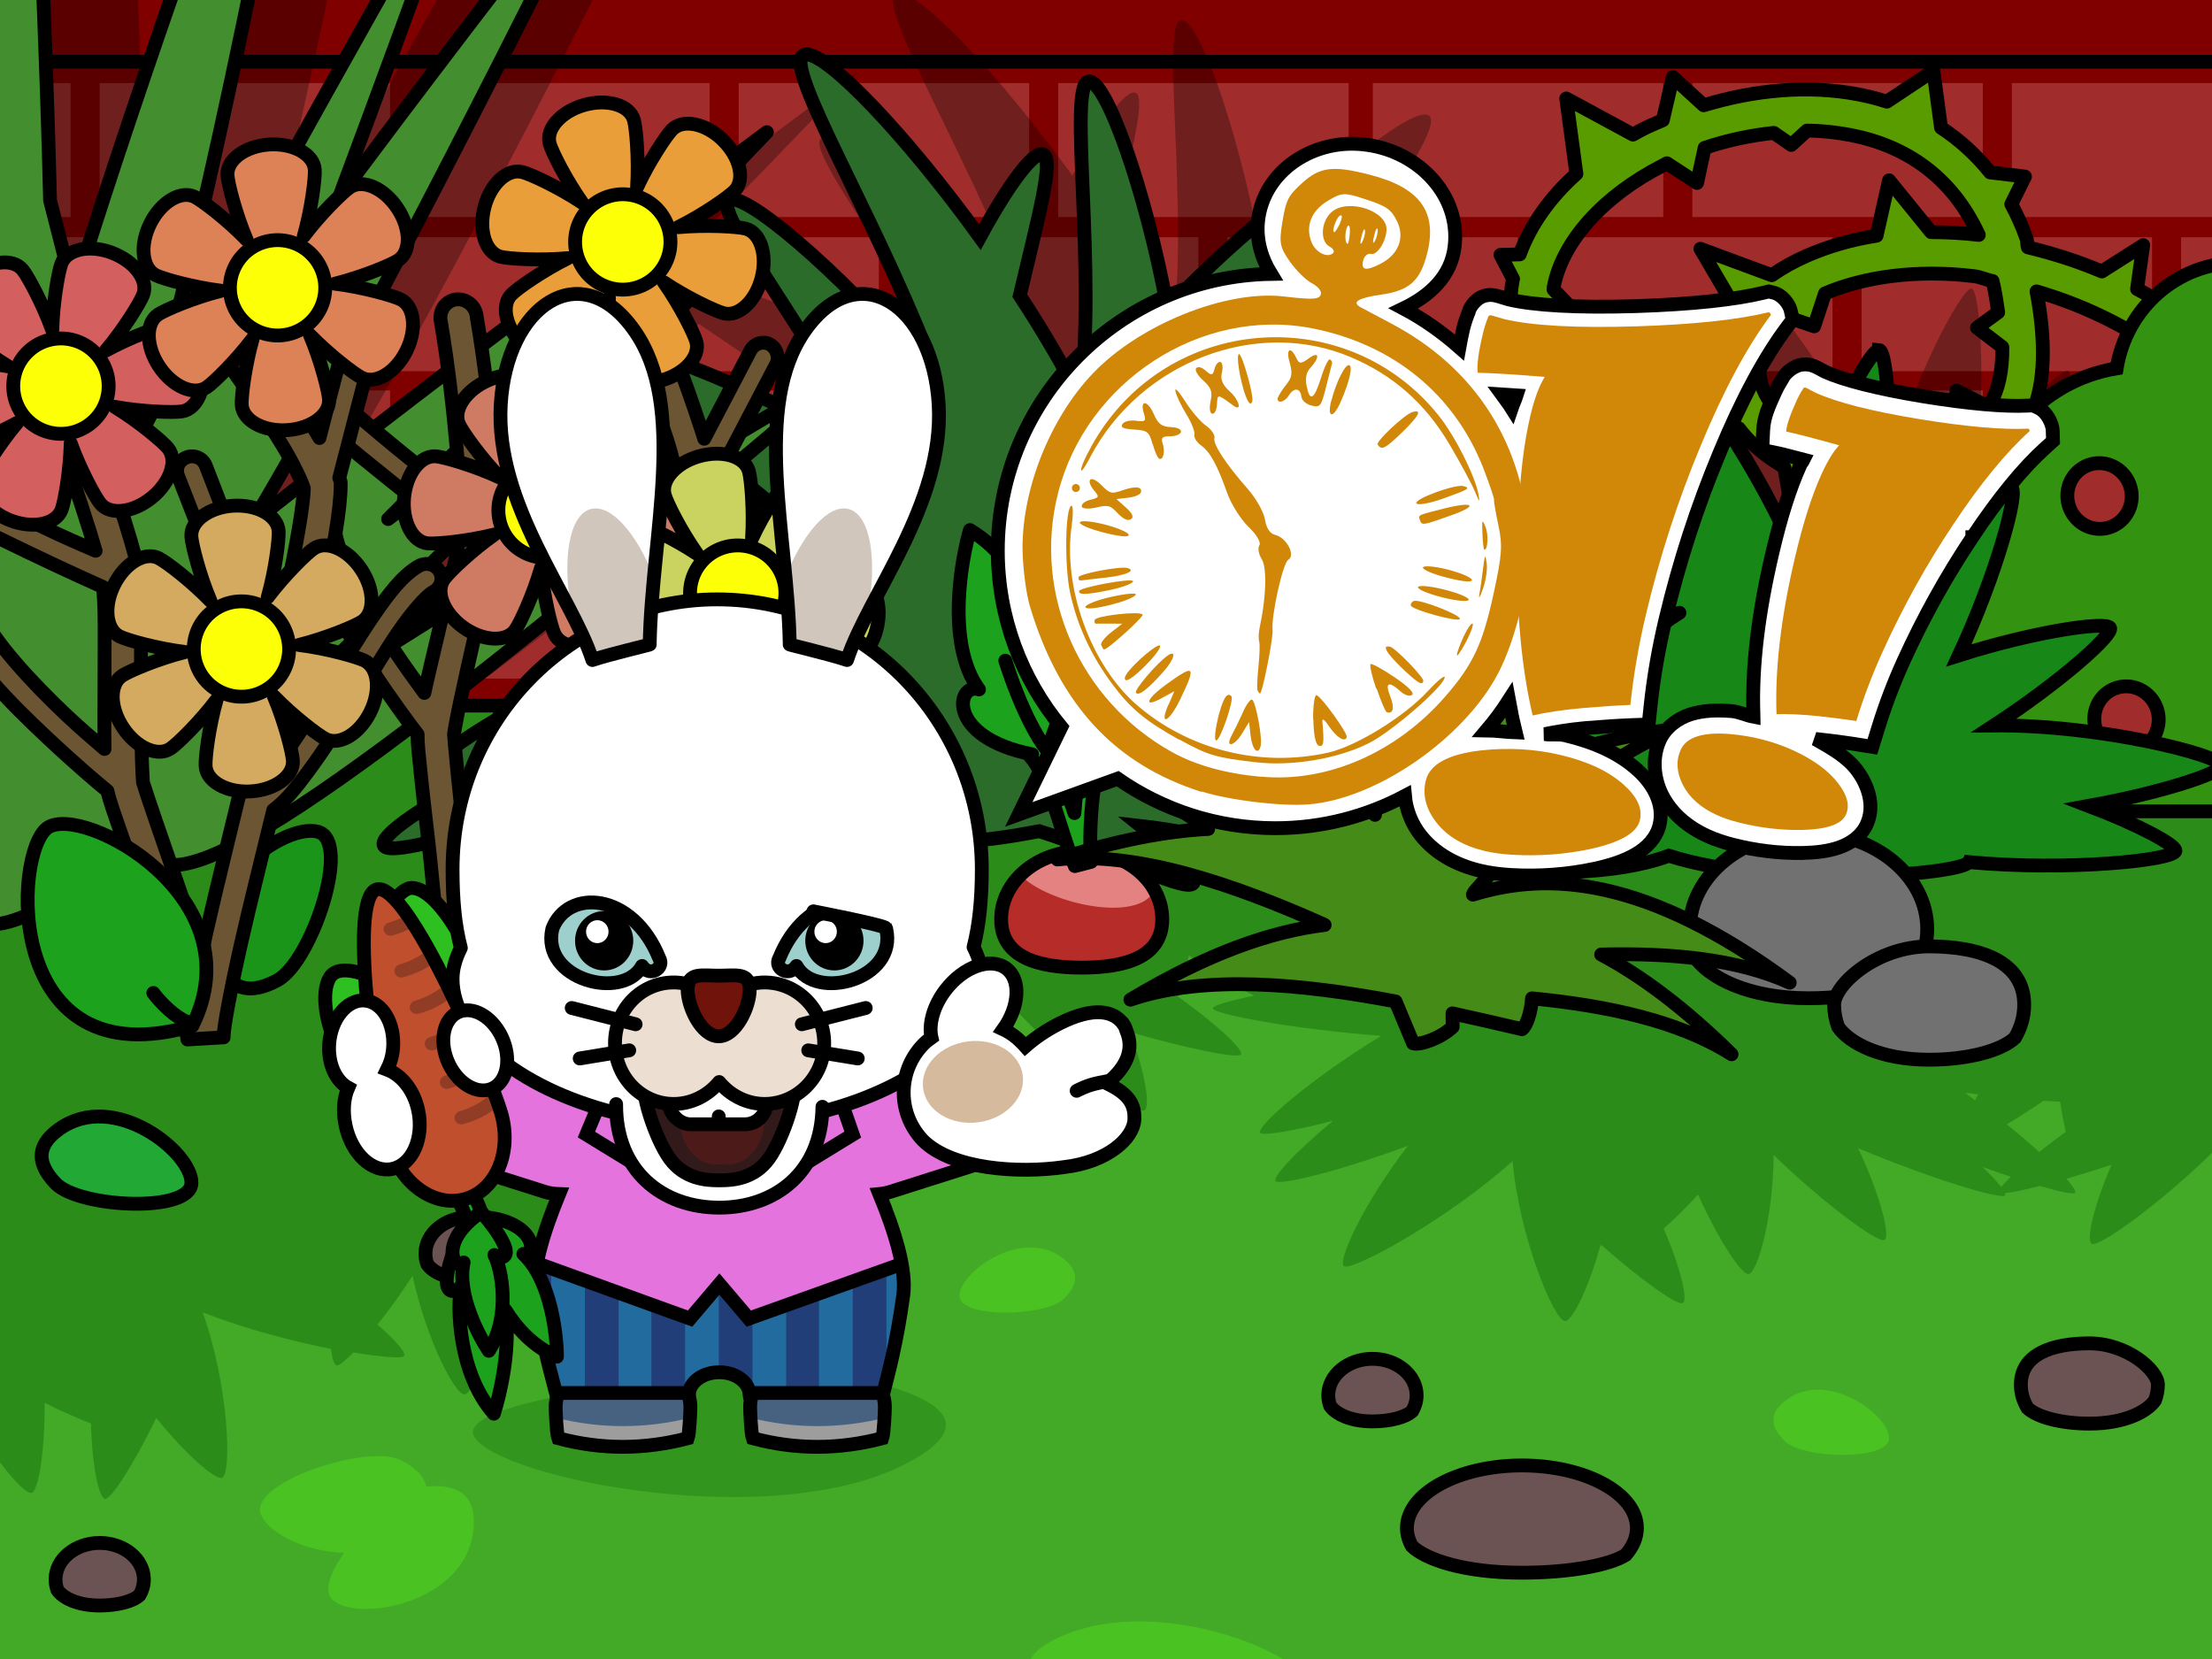 <?xml version="1.0" encoding="UTF-8" standalone="no"?>
<svg xmlns:dc="http://purl.org/dc/elements/1.1/" xmlns:cc="http://creativecommons.org/ns#" xmlns:rdf="http://www.w3.org/1999/02/22-rdf-syntax-ns#" xmlns:svg="http://www.w3.org/2000/svg" xmlns="http://www.w3.org/2000/svg" width="100%" height="100%" viewBox="0 0 80 60" id="ppvs" version="1.1">
 <defs id="defs5015" />
 <g id="layer1">
 <rect style="fill:#42aa26;fill-opacity:1" id="rect0001" width="80" height="60" x="0" y="0" />
 <path style="fill:#065c06;fill-opacity:0.264;fill-rule:nonzero;stroke-width:0.5;stroke-linecap:round;stroke-linejoin:round;marker:none" d="m 33.003,52.809 c -4.765,2.72 -14.995,0.68 -15.857,-0.86 -0.857,-1.539 11.381,-2.814 14.625,-1.924 3.239,0.888 2.818,1.878 1.232,2.787 z" id="path6884" />
 <path style="fill:#065c06;fill-opacity:0.375;fill-rule:nonzero;stroke-width:0.5;stroke-linecap:round;stroke-linejoin:round;marker:none" d="M 112.003,5.275 -7.996,17.111 l 0,36.844 c 0.793,-0.536 2.132,-1.615 3.516,-2.922 -0.027,1.885 0.276,3.375 0.531,3.393 0.274,0.018 1.462,-1.91 2.412,-4.139 0.968,2.079 2.358,3.77 2.678,3.705 0.246,-0.05 0.484,-1.49 0.473,-3.256 0.612,0.304 1.179,0.554 1.676,0.748 0.039,1.555 0.289,2.707 0.513,2.723 0.222,0.015 1.036,-1.253 1.849,-2.922 1.068,1.318 2.124,2.232 2.371,2.162 0.372,-0.105 0.254,-3.346 -0.693,-5.984 1.528,0.597 3.250,1.046 4.637,1.322 0.047,0.36 0.119,0.601 0.223,0.598 0.096,-0.003 0.322,-0.2 0.59,-0.469 0.955,0.153 1.709,0.227 1.822,0.135 0.117,-0.096 -0.271,-0.551 -0.951,-1.143 0.407,-0.514 0.841,-1.097 1.269,-1.767 0.492,2.288 1.556,4.361 1.897,4.289 0.404,-0.086 1.539,-3.033 1.621,-5.715 2.557,1.891 6.195,3.501 6.49,3.297 0.196,-0.136 -0.349,-1.288 -1.345,-2.639 2.284,0.232 4.113,0.272 4.201,0.113 0.088,-0.16 -1.11,-0.874 -2.862,-1.634 0.013,-0.432 -0.001,-0.936 -0.058,-1.497 2.005,0.84 3.758,1.356 3.931,1.211 0.226,-0.188 -1.049,-1.935 -2.961,-3.576 2.987,0.402 5.745,0.5 5.852,0.305 0.076,-0.139 -0.801,-0.695 -2.168,-1.334 0.416,-0.28 0.925,-0.664 1.522,-1.172 0.453,-0.095 0.884,-0.186 1.244,-0.273 -0.052,1.984 0.271,3.691 0.576,3.679 0.414,-0.016 2.381,-2.739 3.256,-5.375 1.899,2.296 4.923,4.495 5.267,4.342 0.229,-0.101 0.047,-1.331 -0.511,-2.832 2.129,0.611 3.874,0.957 4.005,0.814 0.133,-0.143 -0.807,-1.049 -2.267,-2.093 0.14,-0.424 0.276,-0.925 0.387,-1.489 0.889,0.617 1.721,1.118 2.353,1.45 -0.92,0.192 -1.52,0.369 -1.488,0.463 0.072,0.21 2.881,0.745 6.092,0.99 -2.573,1.562 -4.612,3.351 -4.366,3.517 0.142,0.096 1.202,-0.08 2.623,-0.445 -1.365,1.128 -2.243,2.08 -2.062,2.19 0.221,0.134 2.387,-0.397 4.771,-1.288 -1.603,2.076 -2.607,4.257 -2.296,4.364 0.367,0.127 3.721,-1.694 6.081,-3.809 0.242,2.756 1.513,5.809 1.904,5.787 0.259,-0.014 0.851,-1.202 1.283,-2.769 1.466,1.29 2.763,2.204 2.963,2.119 0.202,-0.087 -0.059,-1.236 -0.684,-2.694 0.38,-0.34 0.801,-0.753 1.241,-1.232 0.741,1.644 1.578,2.907 1.828,2.875 0.325,-0.042 0.892,-2.062 0.906,-4.305 1.831,1.767 3.758,3.18 4.004,3.075 0.23,-0.099 -0.124,-1.579 -0.951,-3.323 2.673,1.119 5.174,1.871 5.322,1.707 0.013,-0.014 0.002,-0.049 -0.01,-0.082 0.241,-0.017 0.688,-0.113 1.262,-0.259 0.718,0.209 1.214,0.315 1.275,0.248 0.047,-0.052 -0.088,-0.247 -0.316,-0.508 0.502,-0.146 1.048,-0.312 1.633,-0.504 -0.664,1.53 -0.929,2.771 -0.707,2.861 0.334,0.136 3.514,-2.211 5.576,-4.601 0.692,2.596 2.473,5.227 2.889,5.228 0.349,-0.008 0.912,-2.254 0.869,-4.588 1.534,1.512 3.114,2.634 3.402,2.58 0.235,-0.044 0.09,-1.158 -0.375,-2.576 1.026,0.753 1.851,1.229 2.041,1.186 0.275,-0.062 -0.132,-1.606 -0.986,-3.366 0.358,-0.1 0.933,-0.321 1.625,-0.611 0.971,0.19 1.776,0.311 2.455,0.395 -0.443,1.295 -0.602,2.296 -0.403,2.365 0.224,0.077 1.622,-0.972 3.113,-2.404 0.191,0.538 0.396,1.011 0.595,1.406 -1.291,1.275 -2.086,2.325 -1.934,2.445 0.15,0.119 1.822,-0.513 3.837,-1.472 -0.335,1.576 -0.337,2.821 -0.096,2.882 0.363,0.093 3.030,-2.586 4.575,-5.172 1.245,2.458 3.583,4.819 3.994,4.766 0.348,-0.045 0.427,-2.312 -0.115,-4.592 1.852,1.294 3.666,2.203 3.942,2.116 0.225,-0.072 -0.158,-1.145 -0.924,-2.475 1.148,0.594 2.042,0.949 2.26,0.91 l 0,-0.449 c -0.268,-0.737 -1.19,-2.256 -2.459,-3.717 0.859,0.098 1.684,0.167 2.459,0.217 l 0,-1.766 c -0.378,-0.132 -0.737,-0.263 -1.143,-0.392 0.378,-0.03 0.761,-0.074 1.143,-0.116 l 0,-27.911 z M 45.585,33.943 c 1.237,0.509 2.637,1.02 4.041,1.42 -1.211,0.129 -2.293,0.292 -3.237,0.457 -0.12,-0.451 -0.389,-1.106 -0.804,-1.877 z m 17.512,1.502 c 0.65,0.044 1.619,0.06 2.807,0.031 -0.416,0.154 -0.746,0.288 -0.992,0.401 -0.406,-0.055 -0.803,-0.098 -1.178,-0.115 -0.19,-0.108 -0.427,-0.211 -0.637,-0.317 z m 27.576,0.549 c 0.127,0.004 0.256,0.005 0.383,0.008 -0.1,0.094 -0.18,0.179 -0.275,0.271 -0.151,-0.075 -0.282,-0.149 -0.438,-0.224 0.112,-0.019 0.217,-0.035 0.33,-0.055 z m -20.291,0.225 c -0.369,0.253 -0.691,0.495 -1.009,0.734 -0.723,-0.233 -1.459,-0.447 -2.19,-0.629 0.947,-0.005 2.015,-0.031 3.199,-0.105 z m -38.071,0.422 c 0,0.005 10e-4,0.01 0,0.015 -0.007,-0.001 -0.009,-0.003 -0.016,-0.004 0.004,-0.003 0.007,-0.004 0.01,-0.008 0.003,0 0.003,-0.003 0.006,-0.003 z m 61.626,0.082 c -0.177,0.358 -0.308,0.7 -0.449,1.044 -0.214,-0.134 -0.502,-0.297 -0.762,-0.449 0.401,-0.193 0.797,-0.38 1.211,-0.595 z m -20.994,0.636 c -0.184,0.248 -0.323,0.482 -0.486,0.725 -0.248,-0.102 -0.483,-0.2 -0.748,-0.303 0.409,-0.137 0.809,-0.267 1.234,-0.422 z m 15.578,0.403 c 0.245,0.06 0.47,0.101 0.711,0.156 -0.169,0.207 -0.271,0.361 -0.371,0.512 -0.117,-0.225 -0.209,-0.442 -0.34,-0.668 z m -59.710,0.441 c -0.036,0.134 -0.081,0.288 -0.105,0.402 -0.214,-0.092 -0.402,-0.183 -0.631,-0.275 0.259,-0.04 0.485,-0.085 0.736,-0.127 z m 42.265,1.322 c 0.167,0.022 0.309,0.033 0.472,0.053 -0.037,0.071 -0.084,0.147 -0.119,0.215 -0.124,-0.091 -0.226,-0.177 -0.353,-0.268 z m 2.832,0.283 c 0.209,0.015 0.419,0.03 0.597,0.038 0.064,0.386 0.128,0.776 0.209,1.084 -0.354,0.257 -0.672,0.502 -0.962,0.734 -0.346,-0.312 -0.726,-0.641 -1.174,-1 0.407,-0.245 0.849,-0.529 1.33,-0.856 z m -2.205,2.395 c 0.364,0.133 0.696,0.248 1.021,0.357 -0.144,0.142 -0.278,0.279 -0.346,0.372 -0.141,-0.183 -0.368,-0.43 -0.675,-0.729 z" id="path12528-4" />
 <g id="g5239" transform="matrix(1.09,0,0,1.091,-99.945,40.247)">
 <rect y="-35.477" x="49.091" height="21.978" width="178.55" id="rect5103" style="fill:#800000;stroke:#000000;stroke-width:0.456;stroke-linecap:butt;marker:none" />
 <rect style="fill:#a02c2c;stroke-width:0.5;marker:none" id="use3339-9" width="9.637" height="4.441" x="58.206" y="-29.025" />
 <rect style="fill:#a02c2c;stroke-width:0.5;marker:none" id="use3341" width="9.637" height="4.441" x="63.193" y="-34.136" />
 <rect style="fill:#a02c2c;stroke-width:0.5;marker:none" id="use3343" width="9.637" height="4.441" x="68.806" y="-29.025" />
 <rect style="fill:#a02c2c;stroke-width:0.5;marker:none" id="use3345" width="9.637" height="4.441" x="73.793" y="-34.136" />
 <rect style="fill:#a02c2c;stroke-width:0.5;marker:none" id="use3347" width="9.637" height="4.441" x="79.410" y="-29.025" />
 <rect style="fill:#a02c2c;stroke-width:0.5;marker:none" id="use3349" width="9.637" height="4.441" x="84.397" y="-34.136" />
 <rect style="fill:#a02c2c;stroke-width:0.5;marker:none" id="use3351" width="9.637" height="4.441" x="90.012" y="-29.025" />
 <rect style="fill:#a02c2c;stroke-width:0.5;marker:none" id="use3353" width="9.637" height="4.441" x="94.999" y="-34.136" />
 <rect style="fill:#a02c2c;stroke-width:0.5;marker:none" id="use3355" width="9.637" height="4.441" x="100.614" y="-29.025" />
 <rect style="fill:#a02c2c;stroke-width:0.5;marker:none" id="use3357" width="9.637" height="4.441" x="105.601" y="-34.136" />
 <rect style="fill:#a02c2c;stroke-width:0.5;marker:none" id="use3359" width="9.637" height="4.441" x="111.216" y="-29.025" />
 <rect style="fill:#a02c2c;stroke-width:0.5;marker:none" id="use3361" width="9.637" height="4.441" x="116.203" y="-34.136" />
 <rect style="fill:#a02c2c;stroke-width:0.5;marker:none" id="use3363" width="9.637" height="4.441" x="121.818" y="-29.025" />
 <rect style="fill:#a02c2c;stroke-width:0.5;marker:none" id="use3365" width="9.637" height="4.441" x="126.805" y="-34.136" />
 <rect style="fill:#a02c2c;stroke-width:0.5;marker:none" id="use3367" width="9.637" height="4.441" x="132.42" y="-29.025" />
 <rect y="-34.136" x="52.591" height="4.441" width="9.637" id="rect3301" style="fill:#a02c2c;stroke-width:0.5;marker:none" />
 <rect y="-18.837" x="58.206" height="4.441" width="9.637" id="rect3400" style="fill:#a02c2c;stroke-width:0.5;marker:none" />
 <rect y="-23.948" x="63.193" height="4.441" width="9.637" id="rect3402" style="fill:#a02c2c;stroke-width:0.5;marker:none" />
 <rect y="-18.837" x="68.806" height="4.441" width="9.637" id="rect3404" style="fill:#a02c2c;stroke-width:0.5;marker:none" />
 <rect y="-23.948" x="73.793" height="4.441" width="9.637" id="rect3406" style="fill:#a02c2c;stroke-width:0.5;marker:none" />
 <rect y="-18.837" x="79.410" height="4.441" width="9.637" id="rect3408" style="fill:#a02c2c;stroke-width:0.5;marker:none" />
 <rect y="-23.948" x="84.397" height="4.441" width="9.637" id="rect3410" style="fill:#a02c2c;stroke-width:0.5;marker:none" />
 <rect y="-18.837" x="90.012" height="4.441" width="9.637" id="rect3412" style="fill:#a02c2c;stroke-width:0.5;marker:none" />
 <rect y="-23.948" x="94.999" height="4.441" width="9.637" id="rect3414" style="fill:#a02c2c;stroke-width:0.5;marker:none" />
 <rect y="-18.837" x="100.614" height="4.441" width="9.637" id="rect3416" style="fill:#a02c2c;stroke-width:0.5;marker:none" />
 <rect y="-23.948" x="105.601" height="4.441" width="9.637" id="rect3418" style="fill:#a02c2c;stroke-width:0.5;marker:none" />
 <rect y="-18.837" x="111.216" height="4.441" width="9.637" id="rect3420" style="fill:#a02c2c;stroke-width:0.5;marker:none" />
 <rect y="-23.948" x="116.203" height="4.441" width="9.637" id="rect3422" style="fill:#a02c2c;stroke-width:0.5;marker:none" />
 <rect y="-18.837" x="121.818" height="4.441" width="9.637" id="rect3424" style="fill:#a02c2c;stroke-width:0.5;marker:none" />
 <rect y="-23.948" x="126.805" height="4.441" width="9.637" id="rect3426" style="fill:#a02c2c;stroke-width:0.5;marker:none" />
 <rect y="-18.837" x="132.42" height="4.441" width="9.637" id="rect3428" style="fill:#a02c2c;stroke-width:0.5;marker:none" />
 <rect style="fill:#a02c2c;stroke-width:0.5;marker:none" id="rect3430" width="9.637" height="4.441" x="52.591" y="-23.948" />
 <rect y="-29.025" x="142.858" height="4.441" width="9.637" id="rect5173" style="fill:#a02c2c;stroke-width:0.5;marker:none" />
 <rect y="-34.136" x="147.845" height="4.441" width="9.637" id="rect5175" style="fill:#a02c2c;stroke-width:0.5;marker:none" />
 <rect y="-29.025" x="153.460" height="4.441" width="9.637" id="rect5177" style="fill:#a02c2c;stroke-width:0.5;marker:none" />
 <rect y="-34.136" x="158.447" height="4.441" width="9.637" id="rect5179" style="fill:#a02c2c;stroke-width:0.5;marker:none" />
 <rect y="-29.025" x="164.062" height="4.441" width="9.637" id="rect5181" style="fill:#a02c2c;stroke-width:0.5;marker:none" />
 <rect y="-34.136" x="169.049" height="4.441" width="9.637" id="rect5183" style="fill:#a02c2c;stroke-width:0.5;marker:none" />
 <rect y="-29.025" x="174.664" height="4.441" width="9.637" id="rect5185" style="fill:#a02c2c;stroke-width:0.5;marker:none" />
 <rect y="-34.136" x="179.651" height="4.441" width="9.637" id="rect5187" style="fill:#a02c2c;stroke-width:0.5;marker:none" />
 <rect y="-29.025" x="185.266" height="4.441" width="9.637" id="rect5189" style="fill:#a02c2c;stroke-width:0.5;marker:none" />
 <rect y="-34.136" x="190.253" height="4.441" width="9.637" id="rect5191" style="fill:#a02c2c;stroke-width:0.5;marker:none" />
 <rect y="-29.025" x="195.868" height="4.441" width="9.637" id="rect5193" style="fill:#a02c2c;stroke-width:0.5;marker:none" />
 <rect y="-34.136" x="200.855" height="4.441" width="9.637" id="rect5195" style="fill:#a02c2c;stroke-width:0.5;marker:none" />
 <rect y="-29.025" x="206.47" height="4.441" width="9.637" id="rect5197" style="fill:#a02c2c;stroke-width:0.5;marker:none" />
 <rect y="-34.136" x="211.457" height="4.441" width="9.637" id="rect5199" style="fill:#a02c2c;stroke-width:0.5;marker:none" />
 <rect y="-29.025" x="217.072" height="4.441" width="9.637" id="rect5201" style="fill:#a02c2c;stroke-width:0.5;marker:none" />
 <rect style="fill:#a02c2c;stroke-width:0.5;marker:none" id="rect5203" width="9.637" height="4.441" x="137.243" y="-34.136" />
 <rect style="fill:#a02c2c;stroke-width:0.5;marker:none" id="rect5205" width="9.637" height="4.441" x="142.858" y="-18.837" />
 <rect style="fill:#a02c2c;stroke-width:0.5;marker:none" id="rect5207" width="9.637" height="4.441" x="147.845" y="-23.948" />
 <rect style="fill:#a02c2c;stroke-width:0.5;marker:none" id="rect5209" width="9.637" height="4.441" x="153.460" y="-18.837" />
 <rect style="fill:#a02c2c;stroke-width:0.5;marker:none" id="rect5211" width="9.637" height="4.441" x="158.447" y="-23.948" />
 <rect style="fill:#a02c2c;stroke-width:0.5;marker:none" id="rect5213" width="9.637" height="4.441" x="164.062" y="-18.837" />
 <rect style="fill:#a02c2c;stroke-width:0.5;marker:none" id="rect5215" width="9.637" height="4.441" x="169.049" y="-23.948" />
 <rect style="fill:#a02c2c;stroke-width:0.5;marker:none" id="rect5217" width="9.637" height="4.441" x="174.664" y="-18.837" />
 <rect style="fill:#a02c2c;stroke-width:0.5;marker:none" id="rect5219" width="9.637" height="4.441" x="179.651" y="-23.948" />
 <rect style="fill:#a02c2c;stroke-width:0.5;marker:none" id="rect5221" width="9.637" height="4.441" x="185.266" y="-18.837" />
 <rect style="fill:#a02c2c;stroke-width:0.5;marker:none" id="rect5223" width="9.637" height="4.441" x="190.253" y="-23.948" />
 <rect style="fill:#a02c2c;stroke-width:0.5;marker:none" id="rect5225" width="9.637" height="4.441" x="195.868" y="-18.837" />
 <rect style="fill:#a02c2c;stroke-width:0.5;marker:none" id="rect5227" width="9.637" height="4.441" x="200.855" y="-23.948" />
 <rect style="fill:#a02c2c;stroke-width:0.5;marker:none" id="rect5229" width="9.637" height="4.441" x="206.47" y="-18.837" />
 <rect style="fill:#a02c2c;stroke-width:0.5;marker:none" id="rect5231" width="9.637" height="4.441" x="211.457" y="-23.948" />
 <rect style="fill:#a02c2c;stroke-width:0.5;marker:none" id="rect5233" width="9.637" height="4.441" x="217.072" y="-18.837" />
 <rect y="-23.948" x="137.243" height="4.441" width="9.637" id="rect5235" style="fill:#a02c2c;stroke-width:0.5;marker:none" />
 <rect style="fill:#800000;stroke:#000000;stroke-width:0.456;stroke-linecap:butt;marker:none" id="rect5237" width="178.55" height="4.604" x="49.091" y="-39.448" />
 </g>
 <path style="fill:#000000;fill-opacity:0.298;stroke-width:0.5;stroke-linecap:round" d="M -10.367,-0.706 C -5.972,9.370 -2.677,16.577 -0.258,21.256 -3.092,18.524 -7.476,14.706 -13.749,9.514 c 2.859,3.598 5.241,6.492 7.236,8.858 -4.879,-2.877 -10.895,-6.219 -18.409,-10.335 9.575,7.657 16.490,13.045 21.571,16.733 -4.446,-1.031 -10.121,-2.186 -17.495,-3.586 4.588,1.717 8.419,3.13 11.742,4.327 l 25.317,0 c 1.941,-1.391 4.245,-3.156 7.063,-5.432 2.462,-0.287 5.379,-0.576 7.6,-0.291 -4.627,1.071 -10.777,4.392 -11.95,5.723 l 105.054,0 c 0.39,-0.546 0.625,-1.211 0.625,-1.942 0,-1.369 -0.823,-2.567 -1.994,-3.084 -0.676,-1.609 -2.252,-2.747 -4.082,-2.803 -0.976,-1.853 -2.877,-3.128 -5.104,-3.128 -0.184,0 -0.376,0.03 -0.556,0.046 -0.437,-1.713 -1.965,-2.943 -3.803,-2.943 -0.339,0 -0.661,0.013 -0.975,0.094 -0.59,-0.626 -1.339,-1.101 -2.181,-1.356 -0.712,-2.421 -2.932,-4.202 -5.567,-4.202 -1.271,0 -2.428,0.469 -3.385,1.168 -0.696,-0.473 -1.51,-0.748 -2.412,-0.748 -1.82,0 -3.383,1.158 -4.035,2.756 -0.684,-0.285 -1.44,-0.467 -2.226,-0.467 -0.144,0 -0.277,0.037 -0.418,0.047 -0.838,-1.03 -2.102,-1.682 -3.526,-1.682 -2.267,0 -4.098,1.648 -4.453,3.830 -2.518,0.413 -4.477,2.441 -4.804,5 -0.287,0.246 -0.572,0.489 -0.934,0.849 0.582,-1.932 0.845,-3.461 0.645,-3.533 -0.246,-0.089 -1.769,1.382 -3.299,3.391 0.325,-3.22 0.108,-6.349 -0.198,-6.37 -0.362,-0.024 -2.245,3.518 -3.171,7.067 -1.514,-3.398 -4.013,-6.793 -4.323,-6.621 -0.205,0.113 -0.124,1.835 0.27,3.978 -1.818,-1.092 -3.318,-1.77 -3.442,-1.588 -0.124,0.184 0.638,1.545 1.846,3.159 -0.149,0.57 -0.298,1.249 -0.43,2.017 -1.392,-1.807 -2.679,-3.096 -2.869,-2.963 -0.247,0.174 0.251,2.938 1.309,5.782 -2.345,-1.56 -4.599,-2.633 -4.75,-2.409 -0.142,0.21 0.857,1.955 2.367,3.856 -2.726,-0.428 -5.138,-0.459 -5.182,-0.197 -0.021,0.13 0.437,0.51 1.166,1 -0.06,-0.006 -0.108,-0.007 -0.168,-0.012 -2.058,-0.685 -4.618,-1.366 -7.215,-1.832 3.548,-2.874 11.933,-4.924 11.811,-5.768 -0.12,-0.832 -7.685,-0.07 -12.721,1.815 2.548,-3.751 6.997,-7.790 6.583,-8.368 -0.29,-0.404 -2.630,0.877 -5.240,2.811 2.337,-3.912 5.037,-7.477 4.562,-7.960 -0.442,-0.45 -3.224,1.717 -6.138,4.717 -0.794,-4.3 -2.251,-8.357 -2.863,-8.192 -0.732,0.198 0.318,6.895 -0.301,11.468 -0.615,-1.226 -1.367,-2.489 -2.176,-3.729 0.636,-2.706 1.247,-4.911 0.856,-5.104 -0.34,-0.167 -1.263,1.087 -2.297,2.989 -2.675,-3.698 -5.524,-6.673 -6.295,-6.610 -0.044,0.004 -0.081,0.021 -0.111,0.045 -0.628,0.499 2.527,5.703 4.474,10.659 -0.078,0.192 -0.158,0.382 -0.234,0.576 -2.937,-3.465 -6.478,-6.456 -6.938,-5.987 -0.386,0.394 1.78,3.283 3.68,6.468 -0.621,0.367 -1.123,0.668 -1.717,1.019 -1.789,-0.881 -3.595,-1.613 -5.105,-2.115 0.701,-0.726 1.347,-1.386 2.084,-2.157 -0.986,0.718 -1.775,1.301 -2.674,1.958 -0.759,-0.233 -1.364,-0.368 -1.846,-0.437 2.159,-2.202 4.455,-4.567 6.979,-7.216 -7.999,5.911 -13.97,10.465 -18.619,14.131 2.457,-4.111 5.498,-9.837 9.332,-17.391 l -1.955,0 c -1.513,1.985 -2.916,3.842 -4.215,5.580 0.66,-1.772 1.351,-3.637 2.064,-5.580 l -1.496,0 C 13.204,4.619 10.579,9.359 8.663,13.029 9.656,9.757 10.750,5.159 11.985,-0.706 l -2.991,0 c -1.201,3.499 -2.228,6.593 -3,9.096 -0.257,-1.091 -0.514,-2.114 -0.842,-3.375 -0.005,-0.02 0.005,-0.051 0,-0.071 -0.044,-1.742 -0.112,-3.67 -0.186,-5.650 l -4.428,0 c 0.334,2.197 0.656,4.261 0.960,6.072 -0.022,0.518 -0.052,1.053 -0.071,1.547 -0.840,-2.295 -1.839,-4.886 -2.914,-7.619 l -3.535,0 c 0.96,3.974 1.854,7.565 2.654,10.572 -1.883,-3.055 -4.184,-6.674 -6.691,-10.572 l -1.306,0 z m 33.874,11.085 c 0.246,0.232 0.591,0.508 1.057,0.84 -2.614,1.918 -5.029,3.7 -7.187,5.326 1.866,-1.858 3.912,-3.908 6.13,-6.166 z m 9.922,1.246 c 0.533,0.898 1.044,1.815 1.465,2.707 -0.862,-0.556 -1.822,-1.082 -2.801,-1.58 0.456,-0.386 0.865,-0.727 1.336,-1.127 z m -8.154,0.086 c 1.03,0.704 2.295,1.545 3.58,2.467 -2.404,1.432 -4.564,2.731 -6.48,3.9 -2.408,0.903 -4.129,1.824 -3.987,2.221 0.021,0.058 0.097,0.097 0.198,0.127 -2.641,1.661 -4.831,3.091 -6.338,4.205 3.345,-3.113 7.674,-7.396 13.027,-12.92 z m 4.412,3.07 c 0.485,0.363 0.962,0.735 1.412,1.111 -1.091,0.107 -2.277,0.335 -3.467,0.61 0.653,-0.543 1.363,-1.14 2.055,-1.721 z" id="path6711" />
 <path d="m 29.145,1.967 c -0.044,0.003 -0.08,0.02 -0.111,0.044 -0.627,0.499 2.525,5.703 4.473,10.659 -0.078,0.192 -0.157,0.381 -0.233,0.575 -2.936,-3.465 -6.477,-6.456 -6.937,-5.988 -0.499,0.509 3.28,5.196 5.217,9.298 -4.493,-2.898 -11.444,-5.254 -11.744,-4.483 -0.245,0.631 4.551,3.209 7.947,6.044 -5.39,0.527 -13.005,3.583 -12.709,4.406 0.274,0.764 7.891,-1.098 12.487,-0.509 -5.279,1.221 -12.543,5.374 -12.132,6.155 0.122,0.233 1.022,0.076 2.275,-0.232 -2.293,1.146 -3.979,2.29 -3.796,2.645 0.361,0.7 8.41,-2.515 12.043,-1.66 0.181,0.042 0.338,0.072 0.51,0.11 -2.19,1.466 -3.987,3.065 -3.885,3.476 0.128,0.515 3.466,-1.299 6.249,-2.048 0.902,0.602 2.135,0.593 3.896,0.066 0.939,0.18 1.63,0.18 2.153,-0.099 0.755,-0.034 1.676,-0.163 2.741,-0.365 2.623,0.825 5.464,2.323 5.583,1.848 0.068,-0.275 -0.721,-1.09 -1.909,-2.036 4.587,0.513 10.728,3.013 11.088,2.358 0.283,-0.515 -2.822,-2.588 -6.481,-4.306 4.523,0.129 8.737,0.642 8.923,-0.01 0.236,-0.831 -5.582,-2.967 -11.432,-4.018 3.548,-2.874 11.931,-4.923 11.809,-5.767 -0.119,-0.832 -7.683,-0.068 -12.719,1.815 2.548,-3.75 6.997,-7.79 6.582,-8.369 -0.289,-0.403 -2.629,0.877 -5.239,2.811 2.336,-3.913 5.037,-7.475 4.562,-7.958 -0.439,-0.45 -3.221,1.715 -6.135,4.715 -0.794,-4.300 -2.251,-8.357 -2.863,-8.192 -0.732,0.198 0.319,6.895 -0.3,11.468 -0.615,-1.226 -1.367,-2.49 -2.176,-3.73 0.636,-2.705 1.246,-4.910 0.855,-5.103 -0.34,-0.167 -1.264,1.088 -2.298,2.989 -2.674,-3.698 -5.523,-6.672 -6.294,-6.609 z" id="path4243" style="fill:#2b6c2b;stroke:#000000;stroke-width:0.5;stroke-linecap:round" />
 <path d="m 0.194,-26.298 c -0.624,8.946 -1.106,15.999 -1.475,22.430 -1.185,-4.009 -2.561,-8.351 -4.146,-13.430 1.406,10.81 2.572,18.863 3.584,24.891 -0.022,0.517 -0.052,1.052 -0.071,1.547 -2.588,-7.058 -6.257,-16.093 -11.099,-27.704 3.008,13.420 5.366,23.374 7.305,30.657 C -8.551,7.477 -12.060,1.961 -16.386,-4.641 c 5.838,13.554 9.888,22.519 12.786,28.124 -2.833,-2.732 -7.214,-6.551 -13.488,-11.743 2.859,3.599 5.241,6.493 7.236,8.859 -4.879,-2.876 -10.895,-6.219 -18.408,-10.336 9.575,7.658 16.488,13.046 21.570,16.734 -4.445,-1.031 -10.121,-2.186 -17.495,-3.586 10.038,3.755 16.813,6.219 21.359,7.594 0.031,0.073 0.088,0.147 0.14,0.21 0.337,0.412 0.844,0.509 1.616,0.281 0.078,0.021 0.134,0.049 0.210,0.07 -0.435,0.717 -0.510,1.213 -0.210,1.546 0.515,0.574 1.553,0.357 3.091,-0.562 1.684,0.786 2.684,0.916 3.090,0.351 -0.09,-0.66 0.234,-1.312 0.351,-1.968 1.315,1.829 8.442,-3.308 25.294,-17.649 -11.301,6.677 -18.150,10.841 -21.850,13.574 4.025,-3.746 9.386,-9.076 16.371,-16.383 -4.491,3.272 -8.006,5.86 -11.242,8.297 3.816,-3.797 8.324,-8.347 13.701,-13.992 -7.998,5.911 -13.97,10.466 -18.619,14.132 3.194,-5.348 7.348,-13.356 12.998,-24.678 -3.97,5.082 -7.085,9.185 -9.837,12.866 1.453,-3.897 3.008,-8.099 4.778,-13.077 -5.123,9.052 -8.948,15.897 -11.734,21.233 1.85,-6.093 4.004,-16.393 6.885,-31.992 -4.664,12.551 -7.684,21.295 -9.555,27.351 -0.256,-1.089 -0.515,-2.112 -0.843,-3.374 -0.005,-0.019 0.005,-0.05 0,-0.07 -0.211,-8.311 -0.761,-19.268 -1.615,-33.469 z" id="path4049" style="fill:#438e2f;stroke:#000000;stroke-width:0.499;stroke-linecap:round;stroke-linejoin:round" />
 <path d="m 22.664,9.254 c -0.062,-0.018 -0.138,-0.021 -0.205,-0.021 -0.225,9.59e-4 -0.429,0.128 -0.548,0.32 -0.119,0.191 -0.138,0.42 -0.04,0.622 0,0 0.658,1.471 1.318,3.156 0.33,0.842 0.663,1.732 0.916,2.508 0.24,0.736 0.368,1.372 0.399,1.675 -0.155,0.593 -0.715,1.915 -1.488,3.556 -0.247,0.526 -0.538,1.128 -0.819,1.708 l -0.96,-6.841 c -0.024,-0.239 -0.205,-0.433 -0.443,-0.472 -0.171,-0.029 -0.359,0.027 -0.483,0.151 -0.123,0.123 -0.166,0.297 -0.135,0.469 l 1.206,8.379 c -0.382,0.773 -0.78,1.548 -1.177,2.336 -1.009,2.005 -2.021,3.979 -2.807,5.597 -0.172,0.355 -0.188,0.454 -0.336,0.765 -0.062,-0.706 -0.123,-1.431 -0.201,-2.183 -0.11,-1.05 -0.215,-2.078 -0.3,-2.892 -0.084,-0.814 -0.143,-1.489 -0.142,-1.536 6.8e-4,-0.03 0.102,-0.62 0.247,-1.287 0.145,-0.667 0.323,-1.501 0.517,-2.332 0.193,-0.83 0.393,-1.643 0.542,-2.326 0.148,-0.682 0.262,-1.134 0.275,-1.518 0.016,-0.498 -0.042,-1.535 -0.163,-2.913 -0.12,-1.377 -0.317,-3.082 -0.602,-4.756 -0.025,-0.244 -0.196,-0.457 -0.425,-0.547 -0.228,-0.089 -0.473,-0.051 -0.657,0.11 -0.184,0.162 -0.266,0.425 -0.207,0.663 0.277,1.627 0.457,3.297 0.576,4.645 0.057,0.655 0.102,1.245 0.126,1.717 -0.512,-0.393 -0.871,-0.642 -1.807,-1.397 -0.724,-0.584 -1.474,-1.209 -2.093,-1.754 -0.619,-0.544 -1.135,-1.04 -1.289,-1.25 -0.099,-0.148 -0.266,-0.236 -0.445,-0.235 -0.198,0.006 -0.382,0.133 -0.468,0.312 -0.086,0.179 -0.06,0.381 0.058,0.541 0.288,0.393 0.79,0.879 1.428,1.441 0.638,0.561 1.412,1.176 2.143,1.766 1.274,1.028 2.167,1.698 2.45,1.916 -0.035,0.24 -0.086,0.57 -0.177,0.987 -0.145,0.667 -0.343,1.47 -0.536,2.301 -0.193,0.83 -0.399,1.668 -0.548,2.351 -0.006,0.029 -0.011,0.046 -0.017,0.075 -0.316,-0.434 -0.66,-0.9 -1.049,-1.484 -0.973,-1.461 -1.983,-3.26 -2.163,-4.276 -0.034,-0.264 -0.257,-0.462 -0.523,-0.465 -0.163,-0.006 -0.332,0.063 -0.438,0.187 -0.106,0.124 -0.136,0.289 -0.105,0.45 0.251,1.421 1.33,3.182 2.331,4.685 0.806,1.209 1.434,2.054 1.705,2.402 -0.007,0.365 0.055,0.875 0.137,1.667 0.085,0.821 0.215,1.853 0.325,2.898 0.109,1.045 0.21,2.108 0.276,2.992 0.065,0.884 0.068,1.626 0.041,1.856 l 1.291,0.222 c 9.4e-4,-0.004 0.01,-0.045 0.011,-0.05 0.082,-0.325 0.628,-1.578 1.394,-3.156 0.61,-1.256 1.422,-2.834 2.209,-4.391 0.51,-0.217 0.995,-0.602 1.539,-1.065 0.71,-0.604 1.476,-1.336 2.226,-2.092 0.75,-0.755 1.474,-1.524 2.126,-2.115 0.652,-0.591 1.249,-1.008 1.52,-1.096 0.27,-0.056 0.458,-0.311 0.426,-0.586 -0.031,-0.274 -0.272,-0.478 -0.548,-0.47 -0.065,-6.63e-4 -0.13,0.011 -0.192,0.034 -0.629,0.203 -1.226,0.696 -1.915,1.32 -0.688,0.624 -1.441,1.401 -2.188,2.153 -0.698,0.703 -1.378,1.385 -2.005,1.932 0.877,-1.742 1.745,-3.474 2.449,-4.968 0.809,-1.719 1.404,-3.085 1.606,-3.951 l 0.023,-0.1 -0.008,-0.08 c -0.002,-0.026 -0.004,-0.053 -0.007,-0.08 l 2.23,-4.256 c 0.084,-0.158 0.07,-0.346 -0.014,-0.504 -0.085,-0.157 -0.23,-0.264 -0.408,-0.28 -0.217,-0.015 -0.423,0.104 -0.518,0.301 l -1.662,3.173 c -0.046,-0.145 -0.086,-0.273 -0.137,-0.427 -0.266,-0.815 -0.587,-1.732 -0.923,-2.589 -0.671,-1.713 -1.331,-3.211 -1.331,-3.211 -0.076,-0.187 -0.223,-0.33 -0.41,-0.385 z" id="path5801" style="fill:#6b5532;stroke:#000000;stroke-width:0.5;stroke-linecap:round;stroke-linejoin:round" />
 <path d="m 7.886,34.710 c -0.949,-2.601 2.405,-4.981 3.623,-4.625 1.218,0.355 -0.253,4.715 -1.482,5.371 -1.227,0.656 -1.825,0.12 -2.141,-0.746 z" id="path12525" style="fill:#1a951a;stroke:#000000;stroke-width:0.5;stroke-linecap:round;stroke-linejoin:round" />
 <path d="m 7.322,10.034 c -0.064,-0.004 -0.139,0.01 -0.205,0.025 -0.219,0.052 -0.388,0.222 -0.461,0.436 -0.072,0.213 -0.039,0.44 0.102,0.616 0,0 0.975,1.283 2.001,2.774 0.512,0.745 1.039,1.536 1.461,2.234 0.401,0.662 0.67,1.252 0.769,1.541 -0.016,0.613 -0.261,2.028 -0.641,3.802 -0.121,0.568 -0.268,1.221 -0.409,1.849 l -2.488,-6.448 c -0.078,-0.227 -0.298,-0.375 -0.538,-0.359 -0.174,0.01 -0.344,0.108 -0.436,0.256 -0.092,0.148 -0.094,0.327 -0.025,0.488 l 3.078,7.886 c -0.197,0.84 -0.408,1.684 -0.615,2.543 -0.527,2.182 -1.064,4.334 -1.462,6.088 -0.087,0.384 -0.079,0.485 -0.153,0.822 -0.22,-0.674 -0.445,-1.366 -0.692,-2.08 -0.345,-0.998 -0.681,-1.975 -0.949,-2.748 -0.267,-0.773 -0.478,-1.418 -0.487,-1.464 -0.006,-0.029 -0.041,-0.627 -0.051,-1.31 -0.01,-0.682 -0.025,-1.535 -0.025,-2.389 0,-0.853 0.01,-1.69 0,-2.389 -0.01,-0.698 -0.002,-1.164 -0.077,-1.541 -0.097,-0.489 -0.389,-1.485 -0.819,-2.8 -0.43,-1.314 -1.009,-2.929 -1.667,-4.495 -0.08,-0.232 -0.295,-0.401 -0.538,-0.436 -0.243,-0.035 -0.472,0.056 -0.615,0.256 -0.142,0.199 -0.163,0.474 -0.051,0.693 0.64,1.522 1.194,3.106 1.616,4.392 0.204,0.625 0.382,1.19 0.513,1.644 -0.598,-0.263 -1.005,-0.424 -2.088,-0.946 -0.837,-0.405 -1.709,-0.843 -2.437,-1.234 -0.727,-0.39 -1.342,-0.755 -1.539,-0.924 -0.131,-0.122 -0.314,-0.17 -0.488,-0.129 -0.191,0.051 -0.341,0.216 -0.384,0.411 -0.043,0.194 0.027,0.385 0.179,0.513 0.37,0.318 0.969,0.676 1.718,1.078 0.749,0.402 1.642,0.824 2.488,1.233 1.473,0.711 2.497,1.161 2.822,1.31 0.02,0.242 0.045,0.575 0.051,1.001 0.01,0.682 0,1.51 0,2.363 0,0.853 -0.01,1.716 0,2.414 4.5e-4,0.029 -4.6e-4,0.047 0,0.077 -0.405,-0.347 -0.845,-0.722 -1.358,-1.203 -1.280,-1.202 -2.672,-2.725 -3.078,-3.674 -0.094,-0.249 -0.356,-0.391 -0.616,-0.334 -0.16,0.03 -0.309,0.137 -0.384,0.282 -0.075,0.145 -0.067,0.313 0,0.462 0.567,1.326 2.018,2.797 3.335,4.033 1.059,0.994 1.863,1.674 2.206,1.952 0.076,0.357 0.252,0.84 0.512,1.592 0.27,0.78 0.629,1.755 0.973,2.748 0.344,0.992 0.684,2.005 0.949,2.851 0.265,0.846 0.436,1.568 0.461,1.798 l 1.308,-0.077 c 0,-0.004 -1.3e-4,-0.046 0,-0.051 0.006,-0.335 0.253,-1.68 0.641,-3.391 0.309,-1.362 0.741,-3.083 1.154,-4.778 0.446,-0.327 0.831,-0.812 1.256,-1.387 0.554,-0.749 1.134,-1.637 1.693,-2.543 0.559,-0.906 1.089,-1.819 1.590,-2.543 0.5,-0.723 0.987,-1.266 1.231,-1.412 0.25,-0.116 0.375,-0.407 0.282,-0.667 -0.093,-0.26 -0.374,-0.403 -0.641,-0.333 -0.064,0.014 -0.124,0.04 -0.179,0.077 -0.567,0.34 -1.036,0.956 -1.564,1.721 -0.528,0.764 -1.085,1.692 -1.641,2.594 -0.52,0.843 -1.028,1.662 -1.513,2.337 0.458,-1.896 0.911,-3.78 1.257,-5.394 0.398,-1.858 0.667,-3.323 0.667,-4.213 l 0,-0.102 -0.025,-0.077 c -0.008,-0.025 -0.016,-0.051 -0.025,-0.077 l 1.205,-4.649 c 0.046,-0.173 -0.01,-0.353 -0.128,-0.488 -0.118,-0.134 -0.284,-0.204 -0.461,-0.179 -0.215,0.034 -0.388,0.197 -0.436,0.411 l -0.897,3.468 c -0.077,-0.131 -0.146,-0.246 -0.23,-0.385 -0.444,-0.733 -0.966,-1.553 -1.487,-2.312 -1.043,-1.516 -2.026,-2.825 -2.026,-2.825 -0.117,-0.164 -0.292,-0.27 -0.487,-0.282 z" id="path2506" style="fill:#6b5532;stroke:#000000;stroke-width:0.5;stroke-linecap:round;stroke-linejoin:round" />
 <path d="m 4.059,9.144 c -0.817,-0.31 -1.639,-0.134 -1.838,0.39 -0.108,0.286 -0.307,1.403 -0.33,2.408 -0.339,-0.946 -0.879,-1.945 -1.071,-2.182 -0.354,-0.434 -1.189,-0.335 -1.866,0.218 -0.677,0.551 -0.938,1.350 -0.584,1.784 0.194,0.237 1.066,0.966 1.927,1.488 -0.992,-0.18 -2.128,-0.207 -2.432,-0.158 -0.552,0.089 -0.886,0.86 -0.746,1.723 0.14,0.862 0.698,1.49 1.251,1.4 0.302,-0.049 1.369,-0.44 2.250,-0.922 -0.649,0.767 -1.242,1.735 -1.351,2.021 -0.198,0.523 0.299,1.2 1.116,1.51 0.815,0.309 1.643,0.135 1.842,-0.387 0.108,-0.286 0.307,-1.404 0.330,-2.409 0.339,0.945 0.878,1.946 1.072,2.183 0.354,0.433 1.187,0.334 1.864,-0.217 0.676,-0.552 0.938,-1.351 0.584,-1.784 -0.194,-0.238 -1.068,-0.973 -1.928,-1.496 0.990,0.18 2.130,0.214 2.433,0.165 0.552,-0.089 0.886,-0.86 0.746,-1.723 -0.14,-0.862 -0.698,-1.49 -1.251,-1.4 -0.302,0.049 -1.368,0.44 -2.249,0.922 0.648,-0.767 1.241,-1.735 1.350,-2.021 0.198,-0.523 -0.304,-1.201 -1.120,-1.511 z M 2.149,13.507 c 0.054,0.076 0.117,0.131 0.193,0.16 0.076,0.029 0.164,0.031 0.256,0.01 -0.04,0.087 -0.053,0.169 -0.039,0.252 0.013,0.08 0.055,0.156 0.119,0.225 -0.095,0.008 -0.176,0.042 -0.241,0.094 -0.063,0.051 -0.109,0.124 -0.137,0.214 -0.054,-0.076 -0.122,-0.133 -0.199,-0.162 -0.076,-0.029 -0.159,-0.029 -0.251,-0.008 0.039,-0.086 0.052,-0.171 0.039,-0.252 -0.013,-0.081 -0.051,-0.161 -0.117,-0.23 0.094,-0.009 0.175,-0.037 0.238,-0.089 0.064,-0.052 0.109,-0.122 0.137,-0.214 z" id="path2598" style="fill:#d35f5f;stroke:#000000;stroke-width:0.5;stroke-linecap:round;stroke-linejoin:round" />
 <path d="m 3.817,14.577 a 1.724,1.724 0 1 1 -3.225,-1.223 1.724,1.724 0 0 1 3.225,1.223 z" id="path2629" style="fill:#fdff06;stroke:#000000;stroke-width:0.5;stroke-linecap:round;stroke-linejoin:round" />
 <path d="m 8.434,18.290 c -0.871,0.054 -1.548,0.553 -1.513,1.112 0.019,0.305 0.298,1.406 0.691,2.331 -0.698,-0.722 -1.602,-1.411 -1.876,-1.548 -0.501,-0.249 -1.220,0.184 -1.609,0.966 -0.389,0.782 -0.298,1.617 0.203,1.867 0.273,0.136 1.367,0.441 2.367,0.563 -0.977,0.243 -2.023,0.687 -2.279,0.857 -0.465,0.309 -0.452,1.149 0.029,1.877 0.481,0.728 1.249,1.07 1.716,0.76 0.255,-0.169 1.066,-0.965 1.671,-1.767 -0.275,0.966 -0.417,2.093 -0.398,2.398 0.034,0.558 0.767,0.97 1.639,0.916 0.871,-0.054 1.553,-0.553 1.518,-1.112 -0.018,-0.305 -0.298,-1.406 -0.690,-2.331 0.697,0.722 1.601,1.411 1.875,1.548 0.501,0.249 1.221,-0.184 1.61,-0.966 0.389,-0.782 0.298,-1.617 -0.203,-1.867 -0.275,-0.136 -1.374,-0.447 -2.374,-0.568 0.977,-0.243 2.03,-0.681 2.286,-0.851 0.466,-0.309 0.453,-1.149 -0.029,-1.877 -0.482,-0.728 -1.25,-1.07 -1.717,-0.76 -0.255,0.169 -1.066,0.965 -1.670,1.767 0.275,-0.966 0.416,-2.093 0.397,-2.398 -0.034,-0.558 -0.772,-0.97 -1.644,-0.916 z m 0.056,4.762 c 0.081,0.047 0.16,0.071 0.242,0.066 0.081,-0.005 0.163,-0.039 0.238,-0.096 -10e-4,0.096 0.021,0.176 0.067,0.246 0.045,0.068 0.114,0.119 0.201,0.156 -0.083,0.047 -0.143,0.111 -0.18,0.185 -0.036,0.073 -0.048,0.158 -0.036,0.252 -0.081,-0.047 -0.166,-0.071 -0.248,-0.066 -0.081,0.005 -0.157,0.038 -0.232,0.095 1.6e-4,-0.094 -0.022,-0.177 -0.067,-0.246 -0.045,-0.069 -0.113,-0.125 -0.202,-0.162 0.082,-0.046 0.144,-0.106 0.18,-0.179 0.037,-0.074 0.049,-0.156 0.036,-0.252 z" id="path5784" style="fill:#d3aa5f;stroke:#000000;stroke-width:0.5;stroke-linecap:round;stroke-linejoin:round" />
 <path d="m 10.451,23.340 a 1.724,1.724 0 1 1 -3.441,0.213 1.724,1.724 0 0 1 3.441,-0.213 z" id="path5786" style="fill:#fdff06;stroke:#000000;stroke-width:0.5;stroke-linecap:round;stroke-linejoin:round" />
 <path d="m 6.956,37.105 c 2.324,-4.663 -3.985,-8.043 -5.236,-7.167 -1.249,0.876 -1.616,9.152 5.236,7.167 z" id="path3326" style="fill:#1ca21c;stroke:#000000;stroke-width:0.5;stroke-linecap:round;stroke-linejoin:round" />
 <path d="m 5.545,35.912 c 0.476,0.626 1.065,1.04 1.321,1.064" id="path3328" style="fill:none;stroke:#000000;stroke-width:0.5;stroke-linecap:round" />
 <path d="m 22.768,14.260 c -0.711,-0.507 -1.551,-0.545 -1.876,-0.09 -0.177,0.249 -0.654,1.28 -0.931,2.246 -0.087,-1.001 -0.355,-2.105 -0.482,-2.384 -0.232,-0.509 -1.064,-0.625 -1.859,-0.263 -0.795,0.362 -1.25,1.068 -1.018,1.577 0.127,0.279 0.784,1.205 1.484,1.929 -0.912,-0.426 -2.005,-0.741 -2.31,-0.771 -0.557,-0.053 -1.076,0.607 -1.16,1.476 -0.083,0.869 0.297,1.618 0.854,1.672 0.304,0.029 1.436,-0.077 2.411,-0.32 -0.823,0.576 -1.642,1.362 -1.82,1.612 -0.325,0.455 -0.015,1.237 0.695,1.744 0.711,0.507 1.555,0.549 1.881,0.093 0.177,-0.249 0.654,-1.28 0.931,-2.246 0.087,1.001 0.355,2.105 0.482,2.384 0.232,0.509 1.064,0.625 1.859,0.263 0.795,-0.362 1.25,-1.068 1.018,-1.577 -0.127,-0.279 -0.785,-1.213 -1.485,-1.937 0.912,0.426 2.006,0.749 2.312,0.779 0.557,0.053 1.076,-0.607 1.16,-1.476 0.083,-0.869 -0.297,-1.618 -0.854,-1.672 -0.304,-0.029 -1.436,0.077 -2.411,0.32 0.823,-0.576 1.642,-1.362 1.82,-1.612 0.325,-0.455 0.01,-1.24 -0.7,-1.748 z m -2.956,3.734 c 0.033,0.088 0.079,0.156 0.146,0.204 0.066,0.047 0.151,0.072 0.245,0.075 -0.061,0.074 -0.094,0.15 -0.102,0.233 -0.008,0.081 0.013,0.165 0.058,0.248 -0.094,-0.016 -0.181,-0.003 -0.257,0.03 -0.074,0.033 -0.137,0.092 -0.187,0.172 -0.033,-0.088 -0.084,-0.16 -0.151,-0.207 -0.066,-0.047 -0.146,-0.069 -0.241,-0.072 0.059,-0.073 0.094,-0.152 0.102,-0.233 0.008,-0.082 -0.009,-0.168 -0.054,-0.253 0.093,0.015 0.179,0.008 0.253,-0.025 0.075,-0.034 0.137,-0.09 0.187,-0.172 z" id="path5803" style="fill:#cf7a63;stroke:#000000;stroke-width:0.5;stroke-linecap:round;stroke-linejoin:round" />
 <path d="m 21.153,19.453 a 1.724,1.724 0 0 1 -2.807,-2.003 1.724,1.724 0 1 1 2.807,2.003 z" id="path5805" style="fill:#fdff06;stroke:#000000;stroke-width:0.5;stroke-linecap:round;stroke-linejoin:round" />
 <path d="m 26.144,5.065 c -0.626,-0.609 -1.45,-0.775 -1.841,-0.374 -0.214,0.22 -0.841,1.166 -1.262,2.079 0.065,-1.003 -0.031,-2.135 -0.115,-2.43 -0.152,-0.539 -0.957,-0.78 -1.798,-0.543 -0.84,0.238 -1.398,0.866 -1.246,1.405 0.083,0.295 0.592,1.31 1.174,2.132 -0.837,-0.559 -1.869,-1.037 -2.167,-1.112 -0.542,-0.137 -1.156,0.436 -1.371,1.283 -0.214,0.846 0.047,1.645 0.59,1.782 0.296,0.075 1.431,0.141 2.432,0.049 -0.901,0.445 -1.83,1.096 -2.044,1.316 -0.39,0.401 -0.203,1.22 0.422,1.83 0.625,0.609 1.454,0.779 1.845,0.377 0.213,-0.219 0.841,-1.166 1.261,-2.078 -0.065,1.002 0.031,2.135 0.114,2.43 0.152,0.538 0.957,0.78 1.798,0.542 0.84,-0.237 1.398,-0.866 1.246,-1.404 -0.083,-0.295 -0.592,-1.318 -1.174,-2.14 0.837,0.56 1.869,1.045 2.167,1.121 0.542,0.137 1.156,-0.436 1.371,-1.283 0.214,-0.845 -0.047,-1.644 -0.59,-1.781 -0.296,-0.075 -1.431,-0.141 -2.432,-0.049 0.901,-0.445 1.83,-1.097 2.044,-1.317 0.39,-0.401 0.198,-1.224 -0.427,-1.834 z m -3.489,3.242 c 0.019,0.092 0.055,0.167 0.113,0.224 0.058,0.057 0.138,0.094 0.231,0.111 -0.072,0.064 -0.116,0.134 -0.136,0.215 -0.02,0.079 -0.011,0.165 0.019,0.254 -0.091,-0.03 -0.179,-0.031 -0.258,-0.008 -0.078,0.022 -0.15,0.07 -0.211,0.142 -0.019,-0.092 -0.059,-0.171 -0.118,-0.228 -0.058,-0.057 -0.134,-0.09 -0.227,-0.107 0.07,-0.063 0.116,-0.136 0.136,-0.215 0.02,-0.08 0.016,-0.168 -0.015,-0.258 0.089,0.029 0.176,0.035 0.254,0.013 0.08,-0.022 0.149,-0.068 0.211,-0.142 z" id="path5807" style="fill:#ea9e39;stroke:#000000;stroke-width:0.5;stroke-linecap:round;stroke-linejoin:round" />
 <path d="m 23.760,9.953 a 1.724,1.724 0 0 1 -2.471,-2.406 1.724,1.724 0 1 1 2.471,2.406 z" id="path5809" style="fill:#fdff06;stroke:#000000;stroke-width:0.5;stroke-linecap:round;stroke-linejoin:round" />
 <path d="m 30.301,17.767 c -0.625,-0.609 -1.45,-0.774 -1.841,-0.373 -0.213,0.219 -0.841,1.165 -1.261,2.078 0.065,-1.002 -0.031,-2.135 -0.114,-2.43 -0.152,-0.538 -0.957,-0.78 -1.798,-0.542 -0.84,0.237 -1.398,0.866 -1.246,1.404 0.083,0.295 0.592,1.31 1.174,2.132 -0.837,-0.559 -1.869,-1.037 -2.167,-1.112 -0.542,-0.137 -1.156,0.436 -1.371,1.283 -0.214,0.846 0.047,1.645 0.59,1.782 0.296,0.075 1.431,0.141 2.432,0.049 -0.901,0.445 -1.83,1.097 -2.044,1.317 -0.39,0.401 -0.203,1.22 0.422,1.83 0.625,0.609 1.454,0.779 1.845,0.377 0.213,-0.219 0.841,-1.166 1.261,-2.078 -0.065,1.002 0.031,2.135 0.114,2.43 0.152,0.538 0.957,0.78 1.798,0.542 0.84,-0.237 1.398,-0.866 1.246,-1.404 -0.083,-0.295 -0.592,-1.318 -1.174,-2.14 0.837,0.56 1.869,1.045 2.167,1.121 0.542,0.137 1.156,-0.436 1.371,-1.283 0.214,-0.846 -0.047,-1.645 -0.59,-1.782 -0.296,-0.075 -1.431,-0.141 -2.432,-0.049 0.901,-0.445 1.83,-1.097 2.044,-1.317 0.39,-0.401 0.198,-1.224 -0.427,-1.834 z m -3.489,3.242 c 0.019,0.092 0.055,0.167 0.113,0.224 0.058,0.057 0.138,0.094 0.231,0.111 -0.072,0.064 -0.116,0.134 -0.136,0.215 -0.02,0.079 -0.011,0.165 0.019,0.254 -0.091,-0.03 -0.179,-0.031 -0.258,-0.008 -0.078,0.022 -0.15,0.07 -0.211,0.142 -0.019,-0.092 -0.059,-0.171 -0.118,-0.228 -0.058,-0.057 -0.134,-0.09 -0.227,-0.107 0.07,-0.063 0.116,-0.136 0.136,-0.215 0.02,-0.08 0.016,-0.168 -0.015,-0.258 0.089,0.029 0.176,0.035 0.254,0.013 0.08,-0.022 0.149,-0.068 0.211,-0.142 z" id="path5811" style="fill:#cad35f;stroke:#000000;stroke-width:0.5;stroke-linecap:round;stroke-linejoin:round" />
 <path d="m 27.917,22.654 a 1.724,1.724 0 1 1 -2.471,-2.406 1.724,1.724 0 0 1 2.471,2.406 z" id="path5813" style="fill:#fdff06;stroke:#000000;stroke-width:0.5;stroke-linecap:round;stroke-linejoin:round" />
 <path d="m 14.875,32.114 c -0.076,0.003 -0.139,0.03 -0.208,0.069 -0.643,0.359 -1.13,1.863 -0.926,3.298 -0.812,-0.403 -1.543,-0.55 -1.807,-0.138 -0.681,1.066 0.678,4.937 3.452,4.751 0.924,-0.062 1.612,-0.487 1.32,-1.845 -0.009,-0.042 -0.03,-0.093 -0.046,-0.138 0.341,-0.139 0.645,-0.481 0.834,-1.13 0.363,-1.25 -1.475,-4.921 -2.618,-4.866 z" id="path12521" style="fill:#2ec021;stroke:#000000;stroke-width:0.5;stroke-linecap:round;stroke-linejoin:round" />
 <path d="m 28.234,30.007 c -2.78,-0.497 -6.51,-1.443 -6.435,2.526 0.009,0.472 0.087,0.932 0.244,1.363 0.67,0.982 2.523,2.003 5.446,2.003 2.324,0 4.316,-0.553 5.134,-1.338 0.354,-0.615 0.729,-1.322 0.555,-2.028 -0.273,-1.112 -2.164,-2.029 -4.944,-2.526 z" id="path3482" style="fill:#717171;stroke:#000000;stroke-width:0.5" />
 <path d="m 24.149,29.158 c 0.011,0.041 0.017,0.083 0.031,0.125 -0.203,0.175 -0.343,0.399 -0.343,0.656 0,0.542 0.566,0.999 1.25,1 0.261,0 0.487,-0.077 0.687,-0.187 0.042,0.018 0.081,0.045 0.125,0.062 -0.374,0.33 -0.593,0.729 -0.593,1.187 0,0.21 0.068,0.404 0.156,0.593 -0.613,0.045 -1.093,0.471 -1.093,1.031 0,0.589 0.527,1.062 1.187,1.062 0.633,0 1.115,-0.443 1.156,-1 0.381,0.148 0.816,0.25 1.281,0.25 0.266,0 0.507,-0.042 0.75,-0.093 0.171,0.491 0.835,0.843 1.625,0.843 0.297,0 0.57,-0.065 0.812,-0.156 0.096,0.431 0.307,0.808 0.593,1.093 0.63,-0.233 1.137,-0.525 1.468,-0.843 0.397,-0.691 0.819,-1.487 0.625,-2.281 -0.306,-1.249 -2.418,-2.285 -5.531,-2.843 -1.331,-0.238 -2.883,-0.547 -4.187,-0.5 z" id="path2585" style="fill:#1ca21c;stroke:#000000;stroke-width:0.5;stroke-linecap:round;stroke-linejoin:round" />
 <path d="m 31.074,33.391 c 2.574,-1.019 5.044,2.27 4.721,3.498 -0.322,1.227 -4.72,-0.125 -5.409,-1.336 -0.689,-1.21 -0.17,-1.822 0.687,-2.162 z" id="path12525-9" style="fill:#1a951a;stroke:#000000;stroke-width:0.5;stroke-linecap:round;stroke-linejoin:round" />
 <path d="m 16.985,44.020 c -0.882,0 -1.598,0.591 -1.598,1.321 0,0.132 0.024,0.261 0.068,0.382 0.188,0.275 0.708,0.561 1.529,0.561 0.652,0 1.212,-0.155 1.442,-0.375 0.099,-0.172 0.156,-0.364 0.156,-0.568 0,-0.729 -0.716,-1.321 -1.598,-1.321 z" id="path6601-8" style="fill:#6c5353;stroke:#000000;stroke-width:0.5" />
 <path d="m 9.741,5.226 c -0.871,0.054 -1.548,0.553 -1.513,1.112 0.018,0.305 0.298,1.406 0.691,2.331 -0.698,-0.722 -1.602,-1.411 -1.876,-1.548 -0.501,-0.249 -1.221,0.184 -1.61,0.966 -0.389,0.782 -0.298,1.617 0.203,1.867 0.274,0.135 1.368,0.440 2.368,0.562 -0.977,0.243 -2.024,0.687 -2.28,0.857 -0.466,0.309 -0.453,1.149 0.029,1.877 0.482,0.728 1.25,1.07 1.717,0.76 0.255,-0.169 1.066,-0.965 1.671,-1.767 -0.275,0.966 -0.417,2.093 -0.398,2.398 0.034,0.558 0.767,0.97 1.638,0.916 0.871,-0.054 1.554,-0.553 1.519,-1.112 -0.019,-0.305 -0.298,-1.406 -0.691,-2.331 0.698,0.722 1.602,1.411 1.876,1.548 0.501,0.249 1.221,-0.184 1.610,-0.966 0.389,-0.782 0.298,-1.617 -0.203,-1.867 -0.275,-0.136 -1.374,-0.447 -2.374,-0.568 0.977,-0.243 2.030,-0.680 2.286,-0.850 0.467,-0.309 0.454,-1.149 -0.029,-1.877 -0.483,-0.728 -1.250,-1.07 -1.717,-0.761 -0.255,0.169 -1.067,0.965 -1.671,1.768 0.276,-0.966 0.417,-2.093 0.398,-2.399 -0.035,-0.559 -0.773,-0.97 -1.644,-0.916 z m 0.056,4.762 c 0.081,0.047 0.16,0.071 0.241,0.066 0.081,-0.005 0.163,-0.039 0.238,-0.096 -0.001,0.096 0.021,0.175 0.067,0.245 0.045,0.068 0.114,0.119 0.201,0.156 -0.083,0.047 -0.143,0.111 -0.18,0.185 -0.036,0.073 -0.048,0.158 -0.036,0.252 -0.081,-0.047 -0.166,-0.071 -0.248,-0.066 -0.081,0.005 -0.156,0.038 -0.231,0.095 1.6e-4,-0.094 -0.022,-0.177 -0.067,-0.246 -0.045,-0.069 -0.113,-0.125 -0.202,-0.162 0.082,-0.046 0.144,-0.106 0.18,-0.179 0.037,-0.074 0.049,-0.156 0.036,-0.251 z" id="path5788" style="fill:#dc8256;stroke:#000000;stroke-width:0.5;stroke-linecap:round;stroke-linejoin:round" />
 <path d="m 11.758,10.276 a 1.724,1.724 0 1 1 -3.441,0.213 1.724,1.724 0 0 1 3.441,-0.213 z" id="path5790" style="fill:#fdff06;stroke:#000000;stroke-width:0.5;stroke-linecap:round;stroke-linejoin:round" />
 <g transform="translate(-5.398,-1.814)" id="g5890">
 <path d="m 47.432,35.06 c 0,1.36 -1.305,1.75 -2.913,1.75 -1.608,0 -2.913,-0.389 -2.913,-1.75 0,-1.36 1.305,-2.464 2.913,-2.464 1.608,0 2.913,1.104 2.913,2.464 z" id="path3719" style="fill:#b62c28;stroke-width:0.5" />
 <path d="m 44.509,32.59 c -0.89,0 -1.662,0.344 -2.196,0.877 0.958,1.017 4.287,1.771 4.843,0.531 -0.469,-0.829 -1.488,-1.409 -2.646,-1.409 z" id="path3714" style="fill:#e38280;fill-rule:evenodd" />
 <path d="m 47.432,35.06 c 0,1.36 -1.305,1.75 -2.913,1.75 -1.608,0 -2.913,-0.389 -2.913,-1.75 0,-1.36 1.305,-2.464 2.913,-2.464 1.608,0 2.913,1.104 2.913,2.464 z" id="path3693" style="fill:none;stroke:#000000;stroke-width:0.5;stroke-linecap:round" />
 <path d="m 44.697,15.709 c 2.255,3.051 1.713,7.613 1.159,8.962 0.501,-0.543 2.543,-0.781 -0.882,4.158 -4.178,-2.402 -2.852,-5.385 -1.948,-4.586 -0.875,-2.989 1.004,-7.32 1.672,-8.535 z" id="path3703" style="fill:#1ca21c;stroke:#000000;stroke-width:0.5;stroke-linecap:round;stroke-linejoin:round" />
 <path d="m 48.417,17.873 c -2.878,1.714 -3.445,5.438 -3.234,6.653 -0.343,-0.558 -2.145,-1.31 -0.259,3.194 -0.432,1.302 -0.604,2.542 -0.668,3.5 -0.059,-0.182 -0.115,-0.348 -0.177,-0.527 -0.226,-0.658 -0.463,-1.286 -0.818,-1.764 1.509,-3.64 0.055,-3.034 -0.218,-2.583 0.167,-0.979 -0.27,-3.979 -2.565,-5.361 -0.279,0.921 -0.904,4.094 0.327,5.764 -0.804,-0.275 -1.234,1.722 1.924,2.347 l -0.081,0.069 c 0.327,0.363 0.609,1.006 0.859,1.736 0.25,0.729 0.472,1.532 0.764,2.236 l 0.586,-0.152 c 0,0 -0.23,-2.394 0.641,-5.042 4.055,-0.755 3.513,-3.261 2.497,-2.917 1.544,-2.071 0.774,-6.01 0.423,-7.153 z" id="path3697" style="fill:#1ca21c;stroke:#000000;stroke-width:0.5;stroke-linecap:round;stroke-linejoin:round" />
 <path d="m 43.239,28.91 c 0,0 -0.738,-0.877 -1.483,-3.201" id="path3710" style="fill:none;stroke:#000000;stroke-width:0.5;stroke-linecap:round" />
 <path d="m 44.929,27.688 c 0.447,-0.606 0.748,-0.212 1.294,-2.889" id="path3712" style="fill:none;stroke:#000000;stroke-width:0.5;stroke-linecap:round" />
 </g>
 <path d="m 98.273,13.768 -1.052,1.191 c -0.262,-0.109 -0.524,-0.2 -0.794,-0.261 -0.181,-0.041 -0.359,-0.05 -0.541,-0.069 l -0.595,-1.049 -0.389,1.039 c -0.094,0.01 -0.191,0.017 -0.284,0.034 -1.071,0.195 -2.04,0.772 -2.757,1.548 l -1.816,-0.256 1.1,1.284 c -0.366,0.716 -0.556,1.515 -0.447,2.364 l 1.518,-0.193 c -0.162,-1.259 0.763,-2.552 2.024,-3.073 l 0.636,0.946 0.292,-1.169 c 0.697,-0.066 1.413,0.091 2.12,0.618 0.44,0.328 0.879,0.836 1.28,1.506 l -0.353,0.725 0.876,0.354 c 0.124,0.303 0.256,0.598 0.363,0.955 0.53,1.77 0.253,3.186 -0.484,4.236 -0.295,0.419 -0.678,0.776 -1.124,1.072 l -1.127,-0.995 0.108,1.511 c -0.428,0.155 -0.89,0.262 -1.384,0.307 -0.781,0.072 -1.639,0.005 -2.538,-0.249 l -0.349,-2.028 -1.429,1.307 c -1.808,-0.958 -3.636,-2.683 -5.248,-5.352 l 1.283,-0.947 -2.069,-0.448 c -0.021,-0.041 -0.05,-0.076 -0.071,-0.118 -0.045,-0.09 -0.087,-0.174 -0.133,-0.263 l 0.323,-0.947 -0.877,-0.055 c -0.982,-1.663 -2.131,-3.032 -3.351,-4.172 l 0.137,-0.932 -1.172,0.004 c -0.856,-0.684 -1.758,-1.263 -2.659,-1.74 l 0.222,-1.586 -1.495,0.951 c -0.891,-0.378 -1.793,-0.66 -2.677,-0.873 -0.038,-0.118 -0.008,-0.201 -0.05,-0.32 -0.156,-0.442 -0.341,-0.858 -0.549,-1.241 l 0.495,-0.998 -1.26,-0.15 c -0.516,-0.644 -1.121,-1.189 -1.776,-1.618 l -0.276,-2.058 -1.682,1.116 c -0.326,-0.104 -0.67,-0.193 -1.006,-0.258 -1.844,-0.358 -3.798,-0.165 -5.62,0.39 l -1.117,-1.021 -0.361,1.561 c -0.25,0.109 -0.493,0.207 -0.734,0.331 -0.117,0.06 -0.231,0.125 -0.346,0.189 l -2.413,-1.306 0.367,2.725 c -0.93,0.833 -1.648,1.816 -2.049,2.913 l -0.697,0.017 0.456,0.872 c -0.002,0.009 -0.008,0.016 -0.01,0.025 -0.251,1.337 0.045,2.753 0.93,4.15 l -0.784,1.269 1.801,0.07 c 0.548,0.583 1.22,1.159 2.007,1.711 l 0.861,-1.238 c -2.281,-1.602 -3.198,-3.137 -3.355,-4.533 l 0.585,-0.481 -0.571,-0.59 c 0.005,-0.029 10e-6,-0.058 0.005,-0.087 0.317,-1.688 1.836,-3.314 3.903,-4.378 0.063,-0.032 0.127,-0.07 0.191,-0.102 l 1.092,0.711 0.273,-1.267 c 0.809,-0.275 1.655,-0.453 2.501,-0.544 l 0.633,0.436 0.569,-0.518 c 0.54,0.005 1.073,0.063 1.584,0.162 1.998,0.388 3.659,1.509 4.629,3.611 -0.582,-0.07 -1.165,-0.099 -1.725,-0.1 l -1.521,-1.874 -0.451,2.003 c -0.913,0.141 -1.759,0.391 -2.512,0.719 -0.458,0.199 -0.893,0.44 -1.277,0.71 l -2.583,-0.956 1.313,2.238 c -0.33,0.485 -0.573,1.027 -0.656,1.621 -0.095,0.684 0.009,1.331 0.277,1.909 l -0.4,0.915 0.857,-0.191 c 0.37,0.49 0.85,0.916 1.384,1.249 0.088,0.055 0.171,0.114 0.262,0.166 l 0.257,1.512 1.237,-0.906 c 0.556,0.165 1.144,0.271 1.733,0.312 l 0.822,1.081 0.189,-1.061 c 0.08,-0.004 0.167,-0.012 0.247,-0.019 1.264,-0.114 2.509,-0.589 3.449,-1.478 l 1.731,0.703 -0.736,-2.036 c 0.524,-1.153 0.524,-2.7 0.191,-4.474 1.504,0.437 3.039,1.132 4.5,2.151 l -0.196,1.448 1.339,-0.565 c 0.298,0.252 0.586,0.52 0.874,0.803 l -0.925,1.841 2.268,-0.339 c 0.601,0.751 1.162,1.58 1.684,2.509 l -0.236,1.102 0.805,-0.063 c 0.85,1.656 1.796,3.045 2.804,4.19 l -0.158,1.133 0.946,-0.335 c 1.731,1.714 3.566,2.759 5.358,3.217 l 0.584,1.224 0.581,-0.992 c 0.583,0.07 1.147,0.079 1.697,0.028 0.083,-0.007 0.165,-0.009 0.247,-0.019 l 0.611,0.786 0.406,-1.003 c 1.385,-0.378 2.562,-1.15 3.347,-2.268 0.084,-0.12 0.168,-0.252 0.244,-0.38 l 1.839,-0.393 -1.334,-0.779 c 0.135,-0.441 0.205,-0.912 0.237,-1.401 l 0.779,-0.073 -0.776,-0.823 c -0.037,-0.555 -0.122,-1.121 -0.298,-1.708 -0.193,-0.645 -0.423,-1.22 -0.675,-1.741 l 0.601,-0.595 -0.979,-0.097 c -0.479,-0.802 -1.025,-1.435 -1.635,-1.89 -0.078,-0.058 -0.157,-0.103 -0.237,-0.155 l 0.31,-1.581 z m -26.208,-3.603 c 0.101,0.4 0.145,0.771 0.202,1.13 l -0.766,0.558 0.916,0.7 c 0.01,0.85 -0.14,1.541 -0.435,2.039 -0.023,0.041 -0.052,0.078 -0.077,0.118 l -1.144,-0.583 -0.078,1.675 c -0.53,0.286 -1.139,0.467 -1.803,0.527 -1.329,0.119 -2.803,-0.224 -3.823,-0.859 -1.019,-0.634 -1.535,-1.438 -1.401,-2.394 0.082,-0.587 0.404,-1.139 0.955,-1.619 l 1,0.345 0.391,-1.189 c 1.391,-0.596 3.311,-0.882 5.413,-0.622 0.211,0.025 0.435,0.135 0.65,0.172 z" id="path3532" style="fill:#599c00;stroke:#000000;stroke-width:0.5;stroke-linecap:round;stroke-linejoin:round" />
 <path d="m 97.005,8.419 c -1.272,0 -2.427,0.468 -3.385,1.167 -0.695,-0.473 -1.51,-0.747 -2.412,-0.747 -1.82,0 -3.384,1.158 -4.035,2.755 -0.683,-0.285 -1.44,-0.467 -2.226,-0.467 -0.144,0 -0.275,0.036 -0.417,0.046 -0.837,-1.029 -2.101,-1.680 -3.525,-1.680 -2.267,0 -4.098,1.646 -4.453,3.829 -2.761,0.452 -4.871,2.838 -4.871,5.745 0,0.294 0.05,0.604 0.092,0.887 -1.699,0.254 -3.015,1.721 -3.015,3.503 0,0.781 0.271,1.469 0.695,2.055 -0.013,0.124 -0.046,0.245 -0.046,0.373 0,1.91 1.535,3.456 3.432,3.456 l 43.142,0 c 0.497,0 0.965,-0.136 1.391,-0.326 0.197,0.045 0.394,0.093 0.603,0.093 1.832,0 3.293,-1.47 3.293,-3.316 0,-1.369 -0.823,-2.566 -1.994,-3.082 -0.676,-1.609 -2.252,-2.747 -4.082,-2.802 -0.975,-1.853 -2.876,-3.129 -5.102,-3.129 -0.184,0 -0.376,0.029 -0.556,0.046 -0.436,-1.713 -1.966,-2.942 -3.804,-2.942 -0.338,0 -0.66,0.012 -0.974,0.093 -0.59,-0.624 -1.338,-1.099 -2.18,-1.353 -0.711,-2.421 -2.930,-4.204 -5.565,-4.204 z" id="path3529" style="fill:#349211;stroke:#000000;stroke-width:0.499;stroke-linecap:round" />
 <path d="m 78.044,25.766 a 1.19,1.163 77.671 0 1 -2.265,0.528 1.19,1.163 77.671 1 1 2.265,-0.528 z" id="path3383-3-1-5-3" style="fill:#a02c2c;stroke:#000000;stroke-width:0.5;stroke-linecap:round;stroke-linejoin:round" />
 <path d="m 67.958,12.661 c -0.362,-0.024 -2.246,3.517 -3.173,7.066 -1.513,-3.398 -4.01,-6.791 -4.32,-6.62 -0.205,0.113 -0.124,1.835 0.268,3.979 -1.817,-1.091 -3.318,-1.77 -3.442,-1.588 -0.124,0.183 0.638,1.544 1.846,3.158 -0.148,0.57 -0.298,1.248 -0.43,2.016 -1.392,-1.807 -2.678,-3.095 -2.868,-2.962 -0.246,0.173 0.25,2.938 1.308,5.781 -2.344,-1.559 -4.599,-2.633 -4.75,-2.409 -0.141,0.209 0.855,1.953 2.366,3.854 -2.725,-0.427 -5.136,-0.458 -5.180,-0.196 -0.021,0.13 0.436,0.509 1.165,0.999 -1.801,-0.17 -3.158,-0.141 -3.191,0.053 -0.049,0.294 2.24,1.861 4.982,3.105 -2.265,0.526 -4.023,1.18 -3.978,1.409 0.097,0.499 7.852,2.104 11.795,0.642 3.852,1.232 10.617,0.681 10.846,0.231 3.591,0.335 7.468,-0.071 7.475,-0.41 0.005,-0.216 -1.314,-0.93 -3.137,-1.623 2.652,-0.476 4.847,-1.206 4.804,-1.463 -0.063,-0.375 -4.386,-1.48 -8.228,-1.445 2.419,-1.583 4.347,-3.303 4.195,-3.533 -0.159,-0.24 -2.717,0.123 -5.467,0.999 1.364,-2.928 2.181,-5.947 1.9,-6.067 -0.161,-0.068 -0.944,0.547 -1.936,1.534 0.581,-1.931 0.846,-3.46 0.645,-3.533 -0.245,-0.088 -1.768,1.382 -3.298,3.39 0.324,-3.219 0.108,-6.349 -0.197,-6.37 z" id="path12528" style="fill:#178717;stroke:#000000;stroke-width:0.499;stroke-linecap:round" />
 <path d="m 65.408,30.104 c -2.37,0 -4.295,1.567 -4.295,3.5 0,0.351 0.066,0.692 0.184,1.012 0.506,0.729 1.905,1.487 4.11,1.487 1.754,0 3.257,-0.411 3.875,-0.993 0.267,-0.456 0.419,-0.966 0.419,-1.506 0,-1.933 -1.924,-3.5 -4.295,-3.5 z" id="path2693" style="fill:#717171;stroke:#000000;stroke-width:0.5" />
 <path d="m 48.144,20.931 c 1.248,2.26 1.578,5.396 1.584,8.539 -1.31,-1.32 -3.23,-2.612 -6.031,-3.806 1.199,0.845 2.259,2.08 3.203,3.502 -1.867,-1.105 -4.552,-1.828 -8.588,-1.768 1.786,0.353 3.615,1.33 5.384,2.582 -1.54,0.08 -3.336,0.416 -5.455,1.103 2.912,-0.301 6.404,0.909 9.646,2.356 0.006,0.005 0.015,0.008 0.021,0.014 -1.926,0.229 -4.223,1.022 -7.025,2.702 2.676,-0.915 6.208,-0.576 9.59,0.063 0.217,0.516 0.429,1.025 0.632,1.514 0.243,0.084 1.021,-0.192 1.433,-0.594 10e-6,-0.16 -0.004,-0.324 -0.007,-0.488 0.864,0.19 1.717,0.385 2.514,0.573 0.165,-0.115 0.334,-0.629 0.362,-1.117 2.714,0.264 5.321,0.818 7.217,2.023 -1.721,-1.692 -3.282,-2.848 -4.716,-3.608 2.509,-0.064 4.925,0.16 6.819,1.018 -5.179,-3.826 -8.732,-4.027 -11.458,-3.183 0.016,-0.033 0.032,-0.065 0.049,-0.099 2.226,-2.567 4.742,-4.979 7.38,-5.914 -1.878,0.245 -3.43,0.621 -4.731,1.089 1.374,-2.19 2.947,-4.149 4.773,-5.27 -2.698,0.954 -4.618,2.044 -5.995,3.197 0.522,-1.257 1.157,-2.394 1.946,-3.297 -2.323,1.734 -3.84,3.368 -4.809,4.895 -0.599,-1.754 -1.752,-3.741 -3.742,-6.028 z" id="path3486" style="fill:#448b18;stroke:#000000;stroke-width:0.5;stroke-linecap:round;stroke-linejoin:round" />
 <path d="m 69.772,34.227 c -1.897,0 -3.438,1.382 -3.438,2.111 0,0.279 0.052,0.551 0.147,0.805 0.405,0.58 1.524,1.183 3.29,1.183 1.404,0 2.607,-0.327 3.102,-0.79 0.214,-0.363 0.335,-0.768 0.335,-1.198 0,-1.538 -1.54,-2.111 -3.438,-2.111 z" id="path3480" style="fill:#717171;stroke:#000000;stroke-width:0.5" />
 <path id="path6766-8-4" d="m 64.604,50.633 c 1.486,-1.11 3.7,0.53 3.717,1.367 0.016,0.836 -3.093,0.771 -3.765,0.127 -0.671,-0.643 -0.447,-1.124 0.048,-1.495 z" style="fill:#49c222;stroke-width:0.5;stroke-linecap:round;stroke-linejoin:round;marker:none;text-rendering:auto" />
 <path d="m 77.069,17.693 a 1.19,1.163 77.671 0 1 -2.265,0.528 1.19,1.163 77.671 1 1 2.265,-0.528 z" id="path3383-3-1-5" style="fill:#a02c2c;stroke:#000000;stroke-width:0.5;stroke-linecap:round;stroke-linejoin:round" />
 <path d="m 82.637,20.059 a 1.19,1.163 77.671 0 1 -2.265,0.528 1.19,1.163 77.671 1 1 2.265,-0.528 z" id="path3383-3-1-5-8" style="fill:#a02c2c;stroke:#000000;stroke-width:0.5;stroke-linecap:round;stroke-linejoin:round" />
 <path d="m 55.043,53.000 c -2.295,0 -4.159,1.013 -4.159,2.263 0,0.227 0.064,0.448 0.178,0.654 0.49,0.472 1.844,0.962 3.98,0.962 1.698,0 3.154,-0.265 3.753,-0.642 0.259,-0.295 0.406,-0.625 0.406,-0.974 0,-1.25 -1.863,-2.263 -4.159,-2.263 z" id="path6572" style="fill:#6c5353;stroke:#000000;stroke-width:0.5" />
 <path id="path10041-7" d="m 9.401,54.549 c -0.007,0.073 0.007,0.138 0.033,0.21 0.244,0.672 1.610,1.372 3.016,1.4 -0.512,0.715 -0.767,1.392 -0.413,1.709 0.916,0.818 4.836,0.118 5.089,-2.567 0.084,-0.894 -0.216,-1.62 -1.563,-1.551 -0.042,0.002 -0.094,0.014 -0.139,0.022 -0.08,-0.349 -0.361,-0.692 -0.953,-0.974 -1.141,-0.542 -4.945,0.648 -5.070,1.75 z" style="fill:#49c222;stroke-width:0.5;stroke-linecap:round;stroke-linejoin:round;marker:none" />
 <path d="m 49.637,49.143 c -0.882,0 -1.598,0.591 -1.598,1.321 0,0.132 0.024,0.261 0.068,0.382 0.188,0.275 0.708,0.561 1.529,0.561 0.652,0 1.212,-0.155 1.442,-0.375 0.099,-0.172 0.156,-0.364 0.156,-0.568 0,-0.729 -0.716,-1.321 -1.598,-1.321 z" id="path6599" style="fill:#6c5353;stroke:#000000;stroke-width:0.5" />
 <path d="m 75.565,48.584 c 1.368,0 2.478,0.978 2.478,1.495 0,0.197 -0.038,0.39 -0.106,0.57 -0.292,0.411 -1.099,0.838 -2.372,0.838 -1.012,0 -1.88,-0.231 -2.236,-0.56 -0.154,-0.257 -0.242,-0.544 -0.242,-0.848 0,-1.089 1.11,-1.495 2.478,-1.495 z" id="path6603" style="fill:#6c5353;stroke:#000000;stroke-width:0.5" />
 <path d="m 2.150,40.828 c 1.991,-1.408 4.794,0.848 4.774,1.954 -0.019,1.105 -4.067,0.896 -4.911,0.019 -0.842,-0.877 -0.525,-1.504 0.137,-1.973 z" id="path12525-2" style="fill:#21a835;stroke:#000000;stroke-width:0.5;stroke-linecap:round;stroke-linejoin:round" />
 <g id="g5445" transform="translate(44.889,-34.177)">
 <path style="fill:#9d9d9d;stroke-width:0.5;marker:none;" d="m -22.356,83.194 c -1.343,0 -2.437,0.841 -2.437,1.875 0,0.173 0.036,0.964 0.093,1.123 1.562,0.420 3.125,0.411 4.687,0 0.056,-0.157 0.093,-0.952 0.093,-1.123 0,-1.033 -1.094,-1.875 -2.437,-1.875 z" id="path3739-9" />
 <path style="fill:#476181;stroke-width:0.5;marker:none;" d="m -22.368,83.205 c -1.343,0 -2.437,0.841 -2.437,1.875 0,0.057 0.023,0.225 0.031,0.375 1.608,0.402 3.235,0.396 4.843,0 0.007,-0.149 0,-0.317 0,-0.375 0,-1.033 -1.094,-1.875 -2.437,-1.875 z" id="path3741-3" />
 <path id="path3743-0" d="m -22.356,83.194 c -1.343,0 -2.437,0.841 -2.437,1.875 0,0.173 0.036,0.964 0.093,1.123 1.562,0.420 3.125,0.411 4.687,0 0.056,-0.157 0.093,-0.952 0.093,-1.123 0,-1.033 -1.094,-1.875 -2.437,-1.875 z" style="fill:none;stroke:#000000;stroke-width:0.5;stroke-linecap:round;marker:none;" />
 <path id="path3745-1" d="m -15.322,83.194 c -1.343,0 -2.437,0.841 -2.437,1.875 0,0.173 0.036,0.964 0.093,1.123 1.562,0.420 3.125,0.411 4.687,0 0.056,-0.157 0.093,-0.952 0.093,-1.123 0,-1.033 -1.094,-1.875 -2.437,-1.875 z" style="fill:#9d9d9d;stroke-width:0.5;marker:none;" />
 <path id="path3747-4" d="m -15.334,83.205 c -1.343,0 -2.437,0.841 -2.437,1.875 0,0.057 0.023,0.225 0.031,0.375 1.608,0.402 3.235,0.396 4.843,0 0.007,-0.149 0,-0.317 0,-0.375 0,-1.033 -1.094,-1.875 -2.437,-1.875 z" style="fill:#476181;stroke-width:0.5;marker:none;" />
 <path style="fill:none;stroke:#000000;stroke-width:0.5;stroke-linecap:round;marker:none;" d="m -15.322,83.194 c -1.343,0 -2.437,0.841 -2.437,1.875 0,0.173 0.036,0.964 0.093,1.123 1.562,0.420 3.125,0.411 4.687,0 0.056,-0.157 0.093,-0.952 0.093,-1.123 0,-1.033 -1.094,-1.875 -2.437,-1.875 z" id="path3749-1" />
 <path id="path3759-2" d="m -21.593,73.622 c -1.068,0.040 -1.533,0.233 -1.875,1.031 -0.546,1.275 -2.305,4.613 -2.062,6.375 0.243,1.761 0.567,2.802 0.75,3.531 1.604,0 3.208,0 4.812,0 0.048,-0.412 0.512,-0.75 1.093,-0.75 0.581,0 1.044,0.337 1.093,0.75 1.614,0 3.229,0 4.843,0 0.182,-0.729 0.475,-1.769 0.718,-3.531 0.243,-1.761 -1.515,-5.099 -2.062,-6.375 -0.546,-1.275 -1.403,-1.031 -4.562,-1.031 l -0.062,0 c -1.184,0 -2.046,-0.024 -2.687,0 z" style="fill:#213e78;stroke-width:0.5;marker:none;" />
 <path id="path3945-2" d="m -24.204,76.283 c -0.251,0.559 -0.519,1.156 -0.75,1.781 l 0,5.812 c 0.059,0.227 0.141,0.505 0.187,0.687 l 1.031,0 0,-8.281 -0.468,0 z m 1.687,0 0,8.281 1.187,0 0,-8.281 -1.187,0 z m 2.406,0 0,8.281 0.156,0 c 0.047,-0.405 0.495,-0.738 1.062,-0.75 l 0,-7.531 -1.218,0 z m 2.437,0 0,8.281 1.218,0 0,-8.281 -1.218,0 z m 2.406,0 0,8.281 1.218,0 0,-8.281 -1.218,0 z m 2.437,1.718 0,6.156 c 0.180,-0.707 0.417,-1.623 0.625,-3.125 0.110,-0.797 -0.212,-1.925 -0.625,-3.031 z" style="fill:#216b9f;stroke-width:0.5;marker:none;" />
 <path id="path3881-6" d="m -27.126,72.542 c -0.449,0.050 -0.735,0.798 -1.025,1.716 -0.330,1.049 -0.623,1.884 0.035,2.093 l 2.921,0.927 c 0.183,0.058 0.367,0.078 0.550,0.083 -0.345,0.835 -0.669,1.716 -0.818,2.501 l 5.531,2 1.062,-1.25 1.062,1.25 5.5,-1.968 c -0.146,-0.792 -0.468,-1.686 -0.810,-2.533 0.145,-0.012 0.293,-0.037 0.439,-0.083 l 2.921,-0.927 c 0.658,-0.208 0.365,-1.044 0.035,-2.093 -0.330,-1.049 -0.657,-1.874 -1.228,-1.693 l -2.923,0.925 c -0.346,0.109 -0.633,0.309 -0.861,0.558 -0.413,-0.349 -1.028,-0.408 -2.134,-0.402 -0.533,0.003 -1.178,0.031 -1.968,0.031 l -0.062,0 c -1.184,0 -2.046,-0.024 -2.687,0 -0.722,0.027 -1.157,0.140 -1.476,0.447 -0.236,-0.287 -0.555,-0.513 -0.937,-0.634 l -2.921,-0.925 c -0.071,-0.022 -0.138,-0.030 -0.203,-0.023 z" style="fill:#e573de;stroke-width:0.5;stroke-linecap:butt;marker:none;" />
 <path style="fill:none;stroke:#000000;stroke-width:0.5;stroke-linecap:butt;marker:none;" d="m -25.463,79.866 5.531,2 1.062,-1.25 1.062,1.25 5.5,-1.968" id="path3881-3" />
 <path style="fill:none;stroke:#000000;stroke-width:0.5;stroke-linecap:butt;stroke-opacity:1" d="m -18.932,73.679 -1.843,3.312 -2.906,-1.781 0.502,-1.206" id="path3883" />
 <path id="path3885-0" d="m -18.797,73.679 1.843,3.312 2.906,-1.781 -0.527,-1.512" style="fill:none;stroke:#000000;stroke-width:0.5;stroke-linecap:butt;marker:none;" />
 <path id="path3105" d="m -27.126,72.542 c -0.449,0.050 -0.735,0.798 -1.025,1.716 -0.330,1.049 -0.623,1.884 0.035,2.093 l 2.921,0.927 c 0.175,0.055 0.352,0.077 0.527,0.083 -0.533,1.303 -0.995,2.707 -0.863,3.664 0.243,1.761 0.567,2.802 0.75,3.531 l 4.812,0 c 0.048,-0.412 0.512,-0.75 1.093,-0.75 0.581,0 1.044,0.337 1.093,0.75 l 4.843,0 c 0.182,-0.729 0.475,-1.769 0.718,-3.531 0.131,-0.956 -0.327,-2.360 -0.861,-3.664 0.133,-0.013 0.268,-0.041 0.402,-0.083 l 2.921,-0.927 c 0.658,-0.208 0.365,-1.044 0.035,-2.093 -0.330,-1.049 -0.657,-1.874 -1.228,-1.693 l -2.923,0.925 c -0.334,0.106 -0.612,0.297 -0.837,0.535 -0.607,-0.542 -1.664,-0.404 -4.132,-0.404 l -0.062,0 c -1.184,0 -2.046,-0.024 -2.687,0 -0.742,0.028 -1.183,0.144 -1.503,0.470 -0.233,-0.269 -0.537,-0.485 -0.904,-0.601 l -2.921,-0.925 c -0.071,-0.022 -0.138,-0.030 -0.203,-0.023 z" style="fill:none;stroke:#000000;stroke-width:0.5;marker:none;" />
 <path style="fill:#ffffff;stroke:#000000;stroke-width:0.5;stroke-linecap:round;stroke-linejoin:round;marker:none;" d="m -18.950,55.854 c -5.284,0 -9.571,4.375 -9.571,9.768 0,1.113 0.089,2.037 0.299,2.838 -0.182,0.369 -0.299,0.732 -0.299,1.129 0,2.049 2.595,4.098 6.221,4.914 0.452,0.824 1.873,1.434 3.559,1.434 1.767,0 3.216,-0.670 3.589,-1.556 3.401,-0.875 5.772,-2.823 5.772,-4.792 0,-0.408 -0.106,-0.781 -0.299,-1.159 0.204,-0.795 0.299,-1.708 0.299,-2.808 0,-5.393 -4.287,-9.768 -9.571,-9.768 z" id="path3890-2" />
 <path id="path4519-1" d="m -22.606,74.108 c -9.8e-5,0.012 0,0.026 0,0.039 0,2.384 1.668,3.706 3.731,3.706 2.045,0 3.703,-1.301 3.731,-3.647" style="fill:#ffffff;stroke:#000000;stroke-width:0.5;stroke-linecap:round;stroke-linejoin:round;marker:none;" />
 <path style="fill:#ffffff;stroke-width:0.5;marker:none;" d="m -21.392,57.483 c 0.069,-3.947 1.381,-8.600 -0.552,-11.349 -1.934,-2.749 -4.628,-0.916 -4.835,2.678 -0.207,3.595 2.555,6.908 3.315,9.234 0.621,-0.211 2.141,-0.563 2.072,-0.563 z" id="path3892-0" />
 <path style="fill:#9dd0cc;stroke:#000000;stroke-width:0.5;stroke-linecap:round;stroke-linejoin:round;marker:none;" d="m -24.915,67.775 c 0.552,-1.480 2.901,-1.339 3.868,1.057 0.207,0.352 -0.345,0.704 -0.621,0.281 -0.690,1.268 -3.661,0.493 -3.246,-1.339 z" id="path3894-6" />
 <path id="path4514-6" d="m -18.926,72.233 c -1.589,0 -2.424,0.443 -2.635,0.897 -0.211,0.453 0.360,2.210 0.890,2.947 0.529,0.736 1.322,0.787 1.745,0.787 l 0.102,0 c 0.423,0 1.216,-0.050 1.745,-0.787 0.529,-0.736 1.101,-2.494 0.890,-2.947 -0.211,-0.453 -1.046,-0.897 -2.635,-0.897 0,0 -0.105,-0.003 -0.102,0 z" style="fill:#321a1a;stroke:#000000;stroke-width:0.5;stroke-opacity:1" />
 <path id="path4587-9" d="m -19.437,74.149 c -0.139,-0.002 -0.314,0.045 -0.513,0.117 -0.770,0.278 -0.106,2.267 1.184,2.000 1.284,0.255 1.933,-1.722 1.164,-2.000 -0.607,-0.219 -0.923,-0.134 -1.176,0.237 -0.193,-0.324 -0.373,-0.350 -0.659,-0.355 z" style="fill:#4d1a1a;stroke:none" />
 <rect style="fill:#ffffff;stroke:#000000;stroke-width:0.5;stroke-linecap:round;stroke-linejoin:round;marker:none;" id="rect3896-9" width="3.541" height="1.855" x="-20.705" y="72.983" ry="0.786" />
 <path style="fill:#ecdfd2;stroke:#000000;stroke-width:0.5;stroke-linecap:round;stroke-linejoin:round;marker:none;" d="m -20.524,69.709 c -1.186,0 -2.123,0.987 -2.123,2.197 0,1.210 0.937,2.197 2.123,2.197 0.659,0 1.250,-0.315 1.645,-0.793 0.394,0.478 0.985,0.793 1.645,0.793 1.186,0 2.153,-0.987 2.153,-2.197 0,-1.210 -0.967,-2.197 -2.153,-2.197 -0.659,0 -1.250,0.315 -1.645,0.793 -0.394,-0.478 -0.985,-0.793 -1.645,-0.793 z" id="path3898-0" />
 <path style="fill:#70130a;stroke:#000000;stroke-width:0.5;stroke-linecap:round;stroke-linejoin:round;marker:none;" d="m -17.774,69.962 c 0,0.632 -0.503,1.694 -1.123,1.694 -0.620,0 -1.123,-1.061 -1.123,-1.694 0,-0.632 0.503,-0.498 1.123,-0.498 0.620,0 1.123,-0.134 1.123,0.498 z" id="path3900-4" />
 <path style="fill:#d1c6bc;stroke-width:0.5;marker:none;" d="m -23.526,52.588 c -0.787,0.213 -1.044,1.829 -0.687,3.754 0.313,0.608 0.578,1.190 0.747,1.709 0.621,-0.211 2.132,-0.580 2.063,-0.580 0.013,-0.774 0.104,-1.572 0.179,-2.380 -0.632,-1.627 -1.573,-2.701 -2.303,-2.503 z" id="path3902-1" />
 <path id="path3904-5" d="m -21.392,57.483 c 0.069,-3.947 1.381,-8.600 -0.552,-11.349 -1.934,-2.749 -4.628,-0.916 -4.835,2.678 -0.207,3.595 2.555,6.908 3.315,9.235 0.621,-0.211 2.141,-0.563 2.072,-0.563 z" style="fill:none;stroke:#000000;stroke-width:0.5;stroke-linecap:round;stroke-linejoin:round;marker:none;" />
 <path id="path3906-0" d="m -16.327,57.483 c -0.069,-3.947 -1.381,-8.600 0.552,-11.349 1.934,-2.749 4.628,-0.916 4.835,2.678 0.207,3.595 -2.555,6.908 -3.315,9.234 -0.621,-0.211 -2.141,-0.563 -2.072,-0.563 z" style="fill:#ffffff;stroke-width:0.5;marker:none;" />
 <path id="path3908-9" d="m -14.193,52.588 c 0.787,0.213 1.044,1.829 0.687,3.754 -0.313,0.608 -0.578,1.190 -0.747,1.709 -0.621,-0.211 -2.132,-0.580 -2.063,-0.580 -0.013,-0.774 -0.104,-1.572 -0.179,-2.380 0.632,-1.627 1.573,-2.701 2.303,-2.503 z" style="fill:#d1c6bc;stroke-width:0.5;marker:none;" />
 <path style="fill:none;stroke:#000000;stroke-width:0.5;stroke-linecap:round;stroke-linejoin:round;marker:none;" d="m -16.327,57.483 c -0.069,-3.947 -1.381,-8.600 0.552,-11.349 1.934,-2.749 4.628,-0.916 4.835,2.678 0.207,3.595 -2.555,6.908 -3.315,9.235 -0.621,-0.211 -2.141,-0.563 -2.072,-0.563 z" id="path3910-0" />
 <ellipse style="fill:#000000;stroke-width:0.5;marker:none;" id="path3912-7" cx="-23.039" cy="68.200" rx="1.053" ry="1.074" />
 <path id="path3914-9" d="m -12.837,67.775 c -0.552,-1.480 -2.901,-1.339 -3.868,1.057 -0.207,0.352 0.345,0.704 0.621,0.281 0.690,1.268 3.661,0.493 3.246,-1.339 z" style="fill:#9dd0cc;stroke:#000000;stroke-width:0.5;stroke-linecap:round;stroke-linejoin:round;marker:none;" />
 <ellipse transform="scale(-1,1)" id="path3916-7" style="fill:#000000;stroke-width:0.5;marker:none;" cx="14.712" cy="68.200" rx="1.053" ry="1.074" />
 <ellipse style="fill:#ffffff;stroke-width:0.5;marker:none;" id="path3918-7" cx="-23.287" cy="67.872" rx="0.407" ry="0.415" />
 <ellipse id="path3920-6" style="fill:#ffffff;stroke-width:0.5;marker:none;" cx="-15.029" cy="67.872" rx="0.407" ry="0.415" />
 <path style="fill:none;stroke:#000000;stroke-width:0.5;stroke-linecap:round;stroke-opacity:1" d="m -18.895,74.553 0,0.206" id="path3922-0" />
 <path style="fill:none;stroke:#000000;stroke-width:0.5;stroke-linecap:round;stroke-opacity:1" d="m -21.901,71.221 -2.311,-0.589" id="path3924-3" />
 <path style="fill:none;stroke:#000000;stroke-width:0.5;stroke-linecap:round;stroke-opacity:1" d="m -22.132,72.164 -1.791,0.294" id="path3926-0" />
 <path id="path3928-0" d="m -15.890,71.221 2.311,-0.589" style="fill:none;stroke:#000000;stroke-width:0.5;stroke-linecap:round;stroke-opacity:1" />
 <path id="path3930-5" d="m -15.658,72.164 1.791,0.294" style="fill:none;stroke:#000000;stroke-width:0.5;stroke-linecap:round;stroke-opacity:1" />
 <path id="path5347" d="m -12.670,67.655 c -0.263,-0.144 -2.878,-0.652 -2.878,-0.652 0,0 0.642,-2.661 1.941,-2.144 1.299,0.516 0.936,2.796 0.936,2.796 z" style="fill:#ffffff;stroke:none" />
 <path style="fill:none;stroke:#000000;stroke-width:0.5;stroke-linecap:round;stroke-opacity:1" d="m -12.875,67.725 c -0.237,-0.130 -2.597,-0.588 -2.597,-0.588" id="path5349" />
 <g transform="matrix(0.961,-0.275,0.275,0.961,-61.758,30.975)" id="g6321">
 <path d="m 19.666,53.344 -0.516,0.269 c 0,0 0.339,0.566 0.269,1.39 -0.03,-0.027 -0.057,-0.056 -0.089,-0.084 -2,2.366 -1.019,2.373 -0.74,2.12 -0.366,0.671 -0.971,3.03 -0.14,4.775 0.339,-0.491 1.238,-2.051 1.431,-3.495 0.214,0.75 0.618,1.572 1.33,2.141 0.178,-0.599 0.586,-2.69 -0.145,-3.908 0.477,0.242 0.763,-1.024 -1.049,-1.692 0.018,-0.895 -0.347,-1.517 -0.347,-1.517 z" id="path3463" style="fill:#1ca21c;stroke:#000000;stroke-width:0.5;stroke-linecap:round;stroke-linejoin:round" />
 <path d="m 21.697,51.441 c 0,1.447 -0.941,2.621 -2.101,2.621 -1.16,0 -2.101,-1.173 -2.101,-2.621 0,-1.447 0.941,-9.029 2.101,-9.029 1.16,0 2.101,7.581 2.101,9.029 z" id="path3411" style="fill:#c04f2e;stroke-width:0.5" />
 <path d="m 18.899,59.577 c 1.122,-0.979 1.263,-2.73 1.15,-3.277 0.154,0.24 0.938,0.479 -0.024,-1.624 -1.827,0.595 -1.538,1.811 -1.121,1.577 -0.575,1.057 -0.173,2.819 -0.004,3.324 z" id="path3461" style="fill:#1ca21c;stroke:#000000;stroke-width:0.5;stroke-linecap:round;stroke-linejoin:round" />
 <path d="m 20.405,43.593 c -0.204,0.052 -0.449,0.092 -0.702,0.092 a 0.256,0.242 0 1 0 0,0.483 c 0.303,0 0.594,-0.032 0.853,-0.096 -0.049,-0.168 -0.099,-0.33 -0.151,-0.479 z m 0.386,1.403 c -0.196,0.119 -0.651,0.252 -1.129,0.252 a 0.256,0.242 0 1 0 0,0.483 c 0.469,0 0.909,-0.068 1.244,-0.231 -0.036,-0.172 -0.077,-0.339 -0.115,-0.504 z m 0.28,1.328 a 0.256,0.242 0 0 0 -0.053,0.042 c -0.136,0.128 -0.654,0.298 -1.2,0.298 a 0.257,0.243 0 1 0 0,0.487 c 0.519,0 1.002,-0.085 1.346,-0.29 -0.03,-0.18 -0.06,-0.359 -0.093,-0.538 z m 0.226,1.387 a 0.256,0.242 0 0 0 -0.124,0.071 c -0.136,0.128 -0.649,0.298 -1.195,0.298 a 0.257,0.243 0 1 0 0,0.487 c 0.546,0 1.053,-0.095 1.4,-0.323 -0.024,-0.176 -0.048,-0.353 -0.075,-0.533 a 0.256,0.242 0 0 0 -0.004,0 z m 0.186,1.487 a 0.256,0.242 0 0 0 -0.151,0.071 c -0.136,0.128 -0.654,0.302 -1.2,0.302 a 0.256,0.242 0 1 0 0,0.483 c 0.562,0 1.084,-0.098 1.431,-0.34 -0.018,-0.166 -0.036,-0.337 -0.057,-0.517 a 0.256,0.242 0 0 0 -0.022,0 z m 0.155,1.378 a 0.256,0.242 0 0 0 -0.151,0.075 c -0.136,0.128 -0.649,0.302 -1.195,0.302 a 0.256,0.242 0 1 0 0,0.483 c 0.542,0 1.044,-0.095 1.391,-0.319 -0.007,-0.154 -0.018,-0.336 -0.035,-0.542 a 0.256,0.242 0 0 0 -0.008,0 z" id="path4242" style="font-style:normal;font-variant:normal;font-weight:normal;font-stretch:normal;font-size:medium;line-height:normal;font-family:Sans;-inkscape-font-specification:Sans;text-indent:0;text-align:start;text-decoration:none;text-decoration-line:none;letter-spacing:normal;word-spacing:normal;text-transform:none;direction:ltr;block-progression:tb;writing-mode:lr-tb;baseline-shift:baseline;text-anchor:start;fill:#913d26;stroke-width:3.598" />
 <path d="m 21.697,51.441 c 0,1.447 -0.941,2.621 -2.101,2.621 -1.16,0 -2.101,-1.173 -2.101,-2.621 0,-1.447 0.941,-9.029 2.101,-9.029 1.16,0 2.101,7.581 2.101,9.029 z" id="path4284" style="fill:none;stroke:#000000;stroke-width:0.5;stroke-linecap:round;stroke-linejoin:round" />
 </g>
 <path d="m -27.092,73.546 a 1.510,1.072 66.241 1 1 -1.217,-2.764 1.510,1.072 66.241 1 1 1.217,2.764 z" id="path3527" style="fill:#ffffff;stroke:#000000;stroke-width:0.498;stroke-linecap:round" />
 <path d="m -31.702,70.361 c -0.64,-0.047 -1.215,0.665 -1.281,1.562 -0.053,0.723 0.237,1.348 0.687,1.593 -0.166,0.38 -0.201,0.87 -0.093,1.375 0.216,1.009 0.962,1.715 1.687,1.562 0.724,-0.153 1.153,-1.115 0.937,-2.125 -0.158,-0.737 -0.61,-1.275 -1.125,-1.468 0.115,-0.231 0.196,-0.485 0.218,-0.781 0.066,-0.897 -0.391,-1.67 -1.031,-1.718 z" id="path3247" style="fill:#ffffff;stroke:#000000;stroke-width:0.5;stroke-linecap:round" />
 <path style="fill:#ffffff;stroke:#000000;stroke-width:0.5;stroke-linecap:round;marker:none;" d="m -4.245,71.231 c 0.049,0.071 0.069,0.162 0.103,0.245 0.274,0.665 -0.003,1.306 -0.715,1.879 0.654,0.326 1.033,0.651 0.994,1.322 -0.039,0.670 -0.969,1.532 -2.553,1.711 -1.633,0.234 -4.049,0.085 -5.102,-0.975 -0.952,-1.004 -0.910,-2.581 0.093,-3.534 0.070,-0.066 0.149,-0.113 0.225,-0.170 -0.112,-0.487 0.069,-1.160 0.510,-1.732 0.646,-0.840 1.623,-1.191 2.187,-0.781 0.545,0.396 0.487,1.384 -0.102,2.207 0.275,0.127 0.515,0.316 0.736,0.550 0.021,0.023 0.043,0.044 0.064,0.068 0.341,-0.301 0.756,-0.586 1.237,-0.829 1.245,-0.627 1.977,-0.458 2.319,0.039 z" id="path7356" />
 <path style="fill:none;stroke:#000000;stroke-width:0.5;stroke-linecap:round;stroke-opacity:1" d="m -4.815,73.275 c -0.542,0.100 -0.728,0.150 -1.135,0.352" id="path7358" />
 <ellipse transform="matrix(0.991,-0.127,0.127,0.991,0,0)" ry="1.476" rx="1.819" cy="71.541" cx="-18.958" id="path7370" style="fill:#d6ba9e;fill-rule:nonzero;stroke-width:0.5;stroke-linecap:round;stroke-linejoin:round;marker:none;" />
 </g>
 <path id="path3512" d="M 48.871 5.199 C 47.209 5.210 45.695 6.325 45.503 7.960 C 45.421 8.662 45.614 9.327 45.970 9.906 C 40.515 9.995 36.087 14.437 36.087 19.914 C 36.087 22.334 36.950 24.558 38.384 26.294 L 36.845 29.455 L 40.421 28.162 C 42.043 29.288 44.009 29.953 46.126 29.953 C 47.817 29.953 49.412 29.527 50.812 28.785 C 50.856 29.289 51.049 29.786 51.378 30.208 L 51.380 30.210 L 51.382 30.212 C 51.893 30.856 52.642 31.280 53.525 31.490 C 53.871 31.572 54.246 31.622 54.654 31.646 L 54.656 31.646 C 55.688 31.704 56.697 31.628 57.675 31.419 L 57.677 31.419 L 57.679 31.419 C 58.266 31.290 58.747 31.131 59.148 30.898 C 59.549 30.665 59.905 30.316 60.019 29.835 C 60.195 29.097 59.805 28.364 59.208 27.833 L 59.207 27.833 C 58.551 27.243 57.674 26.847 56.607 26.593 C 56.372 26.537 56.113 26.587 55.873 26.550 C 56.273 26.470 56.721 26.391 57.320 26.335 C 57.990 26.279 58.548 26.243 58.990 26.226 L 59.625 26.203 L 59.691 25.572 C 59.800 24.530 59.981 23.470 60.238 22.392 C 60.731 20.320 61.381 18.320 62.187 16.390 L 62.187 16.388 C 63.000 14.427 63.825 12.904 64.632 11.828 L 64.837 11.554 L 64.761 11.220 C 64.712 11.008 64.463 10.659 64.138 10.582 L 63.968 10.541 L 63.796 10.583 C 62.769 10.835 61.202 11.005 59.144 11.072 C 57.014 11.137 55.457 11.040 54.566 10.828 C 54.544 10.822 54.470 10.803 54.369 10.771 L 54.369 10.769 C 54.257 10.734 54.263 10.730 54.130 10.699 C 54.019 10.672 53.874 10.638 53.646 10.710 C 53.419 10.782 53.169 11.062 53.115 11.283 L 53.113 11.285 C 53.037 11.481 52.968 11.683 52.917 11.894 C 52.856 12.154 52.819 12.358 52.781 12.568 C 52.168 12.027 51.494 11.546 50.757 11.156 C 51.702 10.701 52.481 10.003 52.609 8.916 C 52.825 7.065 51.323 5.504 49.457 5.240 L 49.455 5.240 C 49.262 5.212 49.067 5.198 48.873 5.199 L 48.871 5.199 z M 54.310 14.267 C 54.513 14.281 54.655 14.287 54.849 14.300 C 54.796 14.465 54.727 14.601 54.671 14.767 C 54.562 14.593 54.430 14.434 54.310 14.267 z M 54.576 25.312 C 54.623 25.555 54.660 25.810 54.714 26.044 L 54.820 26.488 C 54.463 26.476 54.117 26.420 53.759 26.416 C 54.056 26.067 54.328 25.698 54.576 25.312 z " style="fill:#ffffff;stroke:#000000;stroke-width:0.5;stroke-linecap:butt;marker:none;" />
 <path id="path5508" d="m 43.450,28.639 c -3.14,-1.002 -5.127,-3.15 -6.198,-6.696 -0.143,-0.47 -0.263,-1.417 -0.271,-2.105 -0.011,-2.179 1.007,-4.725 2.546,-6.335 1.678,-1.762 4.789,-3.018 6.885,-2.783 1.103,0.129 1.312,0.111 1.363,-0.089 0.026,-0.105 -0.121,-0.282 -0.335,-0.39 -0.212,-0.112 -0.568,-0.465 -0.793,-0.784 -0.365,-0.526 -0.392,-0.672 -0.264,-1.455 0.13,-0.771 0.206,-0.923 0.694,-1.368 0.655,-0.6 1.126,-0.658 2.455,-0.317 1.822,0.466 2.464,1.341 2.082,2.852 -0.248,0.982 -0.638,1.339 -1.651,1.485 -0.839,0.119 -1.092,0.27 -0.758,0.456 0.089,0.049 0.581,0.307 1.096,0.582 3.075,1.619 4.822,4.376 5.001,7.889 0.064,1.27 -0.453,3.487 -1.11,4.752 -1.233,2.373 -4.423,4.579 -6.887,4.76 -0.999,0.074 -2.861,-0.155 -3.843,-0.467 z m 2.171,-0.549 c 2.389,0.218 4.884,-0.871 6.654,-2.906 0.997,-1.146 1.347,-1.894 1.738,-3.693 0.312,-1.427 0.333,-1.764 0.179,-2.49 -0.098,-0.459 -0.17,-0.873 -0.157,-0.924 0.011,-0.045 -0.163,-0.561 -0.39,-1.149 -1.041,-2.664 -3.258,-4.479 -6.185,-5.053 -4.009,-0.788 -8.178,1.915 -9.198,5.972 -0.918,3.632 0.781,7.487 4.117,9.349 0.874,0.483 1.946,0.781 3.241,0.899 z m -2.976,-1.338 c -1.231,-0.686 -1.766,-1.132 -2.422,-2.016 -0.767,-1.035 -1.268,-2.127 -1.52,-3.295 -0.21,-0.969 -0.18,-3.079 0.046,-3.15 0.064,-0.021 0.068,0.301 0.011,0.715 -0.328,2.232 0.687,5.04 2.348,6.484 1.872,1.625 4.464,2.275 6.917,1.732 1.016,-0.225 2.763,-1.3 3.62,-2.231 0.361,-0.391 0.637,-0.61 0.603,-0.479 -0.087,0.369 -1.946,1.973 -2.749,2.37 -1.134,0.565 -2.78,0.84 -4.097,0.684 -1.453,-0.169 -1.711,-0.25 -2.756,-0.825 z m 1.398,-0.761 c 0.183,-0.725 0.332,-0.977 0.49,-0.814 0.115,0.115 -0.414,1.637 -0.55,1.603 -0.07,-0.017 -0.04,-0.369 0.065,-0.787 z m 0.51,0.589 c 0.088,-0.159 0.266,-0.522 0.39,-0.801 0.119,-0.28 0.274,-0.493 0.335,-0.478 0.131,0.033 0.388,1.39 0.314,1.682 -0.089,0.352 -0.301,0.132 -0.362,-0.37 l -0.055,-0.501 -0.257,0.422 c -0.284,0.469 -0.631,0.526 -0.368,0.056 z m -2.292,-1.088 0.21,-0.493 -0.429,0.234 c -0.705,0.395 -0.61,0.06 0.143,-0.483 1.03,-0.747 1.091,-0.689 0.501,0.539 -0.398,0.832 -0.78,1.008 -0.43,0.196 z m 5.23,0.518 c -0.003,-0.494 0.052,-0.887 0.123,-0.869 0.166,0.042 1.128,1.368 1.091,1.514 -0.053,0.211 -0.359,0.021 -0.633,-0.379 -0.166,-0.251 -0.262,-0.318 -0.245,-0.174 0.067,0.794 0.047,0.912 -0.133,0.866 -0.11,-0.028 -0.19,-0.412 -0.194,-0.949 z m -6.411,-0.956 c -0.064,-0.107 0.765,-1.076 1.149,-1.344 0.337,-0.231 0.244,0.136 -0.145,0.574 -0.571,0.648 -0.916,0.91 -1.003,0.764 z m -0.346,-0.667 c 0.311,-0.446 1.212,-1.189 1.223,-1.02 0.015,0.213 -1.04,1.275 -1.228,1.233 -0.065,-0.016 -0.064,-0.107 0.01,-0.211 z m 4.739,0.549 c -0.016,-0.063 0.001,-0.449 0.043,-0.851 0.042,-0.401 0.053,-0.806 0.022,-0.894 -0.026,-0.087 -0.02,-0.321 0.024,-0.519 0.233,-1.071 0.262,-2.141 0.072,-2.447 -0.115,-0.179 -0.153,-0.408 -0.088,-0.499 0.068,-0.1 -0.078,-0.368 -0.392,-0.672 -0.284,-0.275 -0.628,-0.823 -0.769,-1.218 -0.362,-1.024 -0.623,-1.497 -0.95,-1.73 -0.154,-0.108 -0.265,-0.286 -0.238,-0.392 0.025,-0.1 -0.102,-0.422 -0.28,-0.714 -0.179,-0.286 -0.362,-0.665 -0.403,-0.841 -0.041,-0.176 0.103,-0.027 0.338,0.337 0.224,0.362 0.572,0.766 0.769,0.902 0.191,0.134 0.328,0.334 0.3,0.445 -0.056,0.221 0.403,0.927 1.215,1.851 0.291,0.331 0.568,0.824 0.613,1.093 0.052,0.324 0.181,0.512 0.377,0.561 0.408,0.103 0.741,0.734 0.464,0.899 -0.195,0.116 -0.616,2.014 -0.566,2.536 0.029,0.286 -0.371,2.318 -0.457,2.296 -0.03,-0.007 -0.074,-0.067 -0.094,-0.136 z m -5.65,-1.61 c -0.023,-0.075 0.135,-0.281 0.361,-0.455 l 0.406,-0.315 -0.438,-0.003 c -0.24,-0.001 -0.471,-0.001 -0.515,0.003 -0.042,-1.18e-4 -0.066,-0.054 -0.046,-0.134 0.033,-0.152 1.644,-0.334 1.732,-0.194 0.048,0.082 -1.285,1.288 -1.396,1.26 -0.025,-0.006 -0.066,-0.075 -0.095,-0.152 z m 9.948,1.577 c -0.157,-0.457 -0.248,-0.861 -0.199,-0.886 0.044,-0.026 0.44,0.186 0.874,0.483 0.489,0.332 0.724,0.569 0.622,0.634 -0.101,0.06 -0.259,0.009 -0.413,-0.125 -0.431,-0.393 -0.576,-0.328 -0.379,0.166 0.166,0.422 0.117,0.656 -0.121,0.585 -0.045,-0.011 -0.21,-0.396 -0.367,-0.859 z m -10.514,-2.942 c -0.027,-0.082 0.391,-0.254 0.931,-0.375 0.539,-0.12 0.939,-0.153 0.887,-0.075 -0.141,0.221 -1.766,0.625 -1.819,0.451 z m 11.404,2.159 c -0.538,-0.521 -0.691,-0.807 -0.383,-0.729 0.196,0.049 1.229,1.114 1.198,1.24 -0.044,0.176 -0.205,0.071 -0.81,-0.505 z m -11.637,-2.743 c 0.034,-0.136 1.918,-0.485 1.956,-0.357 0.019,0.069 -0.348,0.212 -0.825,0.316 -0.837,0.174 -1.162,0.188 -1.125,0.042 z m -0.023,-0.499 c 0.031,-0.125 1.491,-0.405 1.763,-0.336 0.352,0.089 -0.034,0.264 -0.74,0.343 -0.441,0.049 -0.861,0.098 -0.928,0.108 -0.066,0.009 -0.103,-0.036 -0.084,-0.112 z m 13.819,2.405 c 0.133,-0.336 0.311,-0.66 0.401,-0.718 0.174,-0.116 -0.161,0.661 -0.461,1.083 -0.107,0.149 -0.087,0.004 0.058,-0.36 z m -13.767,-4.391 c 0.019,-0.075 0.408,-0.046 0.877,0.071 0.458,0.115 0.861,0.282 0.891,0.375 0.028,0.098 -0.292,0.076 -0.877,-0.071 -0.524,-0.132 -0.911,-0.294 -0.891,-0.375 z m 11.973,3.005 c -0.016,-0.063 0.034,-0.136 0.116,-0.163 0.215,-0.068 1.694,0.508 1.658,0.649 -0.034,0.136 -1.719,-0.322 -1.776,-0.481 z m -11.898,-3.581 c -0.027,-0.082 0.107,-0.192 0.301,-0.239 0.32,-0.079 0.338,-0.107 0.155,-0.319 -0.345,-0.414 -0.142,-0.604 0.238,-0.223 0.325,0.323 0.376,0.336 0.769,0.199 0.475,-0.163 0.726,-0.137 0.672,0.073 -0.019,0.075 -0.224,0.168 -0.461,0.194 l -0.424,0.048 0.349,0.313 c 0.231,0.208 0.292,0.347 0.172,0.418 -0.113,0.067 -0.272,-0.004 -0.475,-0.216 -0.274,-0.294 -0.339,-0.31 -0.783,-0.208 -0.278,0.063 -0.499,0.045 -0.53,-0.043 z m 12.156,2.917 c 0.019,-0.075 0.433,-0.04 0.952,0.09 0.519,0.131 0.901,0.292 0.881,0.372 -0.019,0.075 -0.433,0.04 -0.952,-0.09 -0.519,-0.131 -0.901,-0.292 -0.881,-0.372 z m 2.218,0.26 c 0.038,-0.193 0.097,-0.618 0.136,-0.941 0.064,-0.509 0.08,-0.531 0.13,-0.197 0.032,0.211 -0.026,0.636 -0.136,0.941 -0.104,0.305 -0.163,0.392 -0.13,0.197 z m -14.732,-3.879 c 0.019,-0.075 0.096,-0.125 0.176,-0.105 0.075,0.019 0.125,0.096 0.105,0.176 -0.019,0.075 -0.096,0.125 -0.176,0.105 -0.075,-0.019 -0.125,-0.096 -0.105,-0.176 z m 12.694,2.909 c 0.019,-0.075 0.408,-0.046 0.877,0.071 0.458,0.115 0.861,0.282 0.891,0.375 0.028,0.098 -0.292,0.076 -0.877,-0.071 -0.523,-0.132 -0.911,-0.294 -0.891,-0.375 z m -12.356,-3.59 c 0.045,-0.202 0.315,-0.74 0.603,-1.198 2.785,-4.398 9.054,-4.765 12.309,-0.72 0.591,0.733 1.314,2.16 1.449,2.853 0.06,0.331 0.039,0.31 -0.133,-0.108 -0.117,-0.276 -0.534,-1.046 -0.924,-1.707 -0.864,-1.456 -2.029,-2.49 -3.55,-3.132 -3.396,-1.453 -7.612,0.165 -9.423,3.594 -0.23,0.445 -0.378,0.627 -0.331,0.42 z m 14.506,2.359 c -0.021,-0.509 -0.009,-0.533 0.109,-0.24 0.116,0.281 0.088,0.858 -0.042,0.825 -0.025,-0.006 -0.056,-0.266 -0.067,-0.579 z m -11.928,-3.224 c -0.126,-0.455 -0.183,-0.502 -0.669,-0.533 -0.4,-0.026 -0.506,-0.074 -0.42,-0.202 0.055,-0.093 0.277,-0.144 0.49,-0.117 0.336,0.047 0.371,0.013 0.285,-0.26 -0.162,-0.502 0.126,-0.498 0.351,0.008 0.166,0.379 0.288,0.469 0.644,0.484 0.513,0.027 0.43,0.333 -0.084,0.332 -0.24,-10e-4 -0.298,0.058 -0.238,0.245 0.097,0.292 0.033,0.608 -0.112,0.571 -0.055,-0.014 -0.166,-0.251 -0.241,-0.527 z m 9.671,2.756 c -0.064,-0.209 -0.125,-0.181 0.905,-0.441 1.047,-0.26 1.209,-0.096 0.248,0.245 -1.043,0.374 -1.094,0.382 -1.152,0.19 z m -0.136,-0.625 c -0.049,-0.162 1.397,-0.691 1.701,-0.62 0.287,0.072 0.193,0.124 -0.748,0.459 -0.494,0.175 -0.919,0.244 -0.952,0.161 z m -7.44,-3.692 c 0.081,-0.322 0.022,-0.492 -0.266,-0.748 -0.201,-0.179 -0.316,-0.38 -0.252,-0.444 0.072,-0.072 0.201,-0.034 0.355,0.1 0.196,0.178 0.247,0.164 0.307,-0.072 0.039,-0.156 0.133,-0.271 0.213,-0.251 0.075,0.019 0.101,0.191 0.053,0.383 -0.061,0.241 0.021,0.444 0.279,0.676 0.35,0.308 0.466,0.761 0.132,0.515 -0.583,-0.426 -0.567,-0.427 -0.589,-0.041 -0.013,0.221 -0.09,0.357 -0.176,0.336 -0.085,-0.021 -0.109,-0.225 -0.05,-0.457 z m 6.04,1.575 c -0.067,-0.113 0.959,-1.081 1.257,-1.177 0.372,-0.114 0.244,0.136 -0.359,0.723 -0.624,0.603 -0.759,0.671 -0.891,0.45 z m -4.959,-2.438 c -0.098,-0.48 -0.121,-0.856 -0.045,-0.837 0.115,0.029 0.529,1.489 0.476,1.696 -0.071,0.282 -0.272,-0.111 -0.427,-0.853 z m 1.365,0.725 c 0.017,-0.07 0.145,-0.279 0.292,-0.456 0.212,-0.267 0.231,-0.407 0.123,-0.805 -0.143,-0.491 0.03,-0.608 0.243,-0.158 0.1,0.218 0.164,0.218 0.46,0.003 0.367,-0.266 0.399,-0.032 0.044,0.354 -0.141,0.157 -0.186,0.354 -0.137,0.629 0.113,0.612 0.273,0.53 0.523,-0.269 0.123,-0.402 0.274,-0.702 0.324,-0.668 0.051,0.029 0.089,0.092 0.079,0.132 l -0.214,0.846 c -0.183,0.725 -0.216,0.77 -0.533,0.69 -0.186,-0.047 -0.349,-0.184 -0.364,-0.317 -0.035,-0.325 -0.271,-0.347 -0.461,-0.041 -0.162,0.259 -0.452,0.303 -0.389,0.056 z m 1.925,0.122 c 0.168,-0.665 0.495,-1.322 0.641,-1.285 0.141,0.035 0.017,0.588 -0.301,1.317 -0.272,0.633 -0.508,0.611 -0.345,-0.033 z m 1.778,-4.953 c 0.658,-0.337 0.888,-0.949 0.59,-1.549 -0.21,-0.417 -0.374,-0.534 -1.097,-0.77 -0.801,-0.266 -0.881,-0.265 -1.393,0.039 -0.606,0.361 -0.825,0.911 -0.599,1.499 0.142,0.368 0.579,0.591 0.784,0.396 0.056,-0.055 0.004,-0.165 -0.132,-0.237 -0.348,-0.19 -0.311,-0.888 0.06,-1.233 0.58,-0.534 2.043,-0.067 2.003,0.64 -0.028,0.432 -0.339,0.916 -0.565,0.859 -0.11,-0.028 -0.238,0.073 -0.277,0.229 -0.093,0.367 0.09,0.403 0.638,0.123 z m -1.112,-1.112 c 0.014,-0.226 -0.023,-0.332 -0.083,-0.24 -0.1,0.162 -0.105,0.605 8.39e-4,0.632 0.03,0.007 0.063,-0.166 0.083,-0.391 z m 0.543,-0.093 c -0.011,-0.104 -0.069,-0.001 -0.122,0.231 -0.058,0.231 -0.048,0.32 0.027,0.189 0.069,-0.127 0.113,-0.319 0.102,-0.424 z m 0.458,-0.034 c -0.011,-0.104 -0.069,-10e-4 -0.122,0.231 -0.058,0.231 -0.048,0.32 0.027,0.189 0.069,-0.127 0.113,-0.319 0.102,-0.424 z m -1.358,-0.225 c 0.083,-0.182 0.089,-0.309 0.018,-0.284 -0.133,0.041 -0.334,0.58 -0.223,0.608 0.025,0.006 0.12,-0.135 0.208,-0.317 z" style="fill:#d18708;fill-rule:nonzero;stroke-width:0.862px;stroke-linecap:butt;" />
 <path id="path6766-8-4-8" d="m 38.416,45.487 c -1.486,-1.11 -3.7,0.53 -3.717,1.367 -0.016,0.836 3.093,0.771 3.765,0.127 0.671,-0.643 0.447,-1.124 -0.048,-1.495 z" style="fill:#49c222;stroke-width:0.5;stroke-linecap:round;stroke-linejoin:round;marker:none;text-rendering:auto" />
 <path id="path6766-8-4-3" d="m 38.375,59.184 c 3.663,-1.619 9.122,0.773 9.164,1.994 0.039,1.219 -7.625,1.124 -9.282,0.185 -1.654,-0.937 -1.102,-1.639 0.118,-2.180 z" style="fill:#49c222;stroke-width:0.5;stroke-linecap:round;stroke-linejoin:round;marker:none;text-rendering:auto" />
 <path d="m 3.607,55.802 c -0.882,0 -1.598,0.591 -1.598,1.321 0,0.132 0.024,0.261 0.068,0.382 0.188,0.275 0.708,0.561 1.529,0.561 0.652,0 1.212,-0.155 1.442,-0.375 0.099,-0.172 0.156,-0.364 0.156,-0.568 0,-0.729 -0.716,-1.321 -1.598,-1.321 z" id="path6599-7" style="fill:#6c5353;stroke:#000000;stroke-width:0.5" />
 <path d="m 64.048,11.388 q -1.293,1.723 -2.536,4.721 -1.231,2.949 -1.984,6.114 -0.394,1.659 -0.564,3.272 -0.687,0.025 -1.704,0.111 -1.109,0.101 -1.830,0.270 -0.688,-2.939 -0.529,-7.002 0.089,-2.338 0.444,-3.830 0.224,-0.943 0.525,-1.414 -1.683,-0.135 -2.425,-0.148 -0.058,-0.392 0.186,-1.419 0.076,-0.322 0.195,-0.609 0.017,-0.071 0.136,-0.043 0.023,0.005 0.188,0.057 0.164,0.051 0.247,0.071 1.528,0.363 4.769,0.264 3.127,-0.101 4.802,-0.510 0.059,0.014 0.078,0.094 z m -4.739,18.278 q -0.161,0.680 -1.786,1.038 -1.369,0.292 -2.826,0.210 -0.560,-0.032 -1.001,-0.137 -1.146,-0.272 -1.738,-1.019 -0.580,-0.743 -0.395,-1.519 0.213,-0.895 2.003,-1.100 1.501,-0.160 2.874,0.166 1.480,0.352 2.280,1.072 0.739,0.655 0.589,1.288 z" style="font-style:normal;font-variant:normal;font-weight:normal;font-stretch:semi-expanded;font-size:medium;line-height:125%;font-family:Ravie;-inkscape-font-specification:'Ravie Semi-Expanded';letter-spacing:0px;word-spacing:0px;fill:#d18708;fill-rule:nonzero;stroke-width:0.862px;stroke-linecap:butt;" id="path4338" />
 <path id="path4397" d="M 65.167 13.187 C 64.905 13.217 64.568 13.470 64.464 13.699 C 64.374 13.846 64.286 13.995 64.212 14.156 C 63.959 14.713 63.790 15.079 63.767 15.568 L 63.734 16.273 L 64.425 16.419 C 64.578 16.452 64.975 16.564 65.228 16.628 C 65.194 16.698 65.149 16.734 65.115 16.808 C 64.736 17.642 64.408 18.685 64.109 19.957 C 63.588 22.159 63.351 24.122 63.416 25.861 L 63.417 25.921 C 63.148 25.870 62.910 25.743 62.630 25.718 L 62.626 25.718 L 62.625 25.718 C 62.070 25.674 61.584 25.693 61.130 25.837 C 60.677 25.982 60.236 26.309 60.027 26.769 C 59.742 27.397 59.806 28.147 60.121 28.767 L 60.123 28.771 L 60.125 28.773 C 60.460 29.421 61.041 29.914 61.75 30.236 C 62.029 30.363 62.334 30.465 62.667 30.550 C 63.504 30.763 64.345 30.864 65.181 30.849 L 65.183 30.849 L 65.187 30.849 C 65.691 30.837 66.121 30.786 66.515 30.650 C 66.909 30.513 67.314 30.253 67.515 29.810 C 67.814 29.152 67.573 28.399 67.152 27.845 L 67.150 27.843 C 66.798 27.376 66.225 27.053 65.652 26.728 C 65.659 26.729 65.662 26.727 65.669 26.728 L 65.664 26.726 C 66.206 26.785 66.655 26.843 67.005 26.898 L 67.716 27.011 L 67.929 26.322 C 68.177 25.515 68.483 24.705 68.853 23.892 C 69.566 22.323 70.393 20.838 71.332 19.431 L 71.332 19.429 L 71.333 19.429 C 72.284 17.999 73.172 16.921 73.964 16.207 L 74.251 15.947 L 74.238 15.558 C 74.229 15.329 74.036 14.895 73.703 14.744 L 73.521 14.662 L 73.320 14.671 C 72.488 14.710 71.220 14.604 69.574 14.337 L 69.572 14.337 C 67.869 14.058 66.650 13.736 66.009 13.445 C 66.003 13.442 65.948 13.415 65.875 13.375 C 65.791 13.329 65.817 13.335 65.681 13.273 C 65.575 13.225 65.430 13.157 65.167 13.187 z " style="font-style:normal;font-variant:normal;font-weight:normal;font-stretch:semi-expanded;font-size:medium;line-height:125%;font-family:Ravie;-inkscape-font-specification:'Ravie Semi-Expanded';text-indent:0;text-align:start;text-decoration:none;text-decoration-line:none;text-decoration-style:letter-spacing:0px;word-spacing:0px;text-transform:none;direction:ltr;block-progression:tb;writing-mode:lr-tb;baseline-shift:baseline;text-anchor:start;white-space:normal;fill:#ffffff;fill-rule:nonzero;stroke:#000000;stroke-width:0.5;stroke-linecap:butt;" />
 <path d="m 73.407,15.589 q -1.303,1.176 -2.766,3.379 -1.446,2.166 -2.543,4.579 -0.575,1.265 -0.962,2.529 -0.553,-0.086 -1.380,-0.177 -0.903,-0.091 -1.506,-0.069 -0.090,-2.458 0.671,-5.683 0.437,-1.856 0.954,-2.994 0.327,-0.719 0.641,-1.048 -1.325,-0.371 -1.916,-0.497 0.014,-0.322 0.370,-1.106 0.111,-0.245 0.251,-0.456 0.024,-0.054 0.115,-0.013 0.018,0.008 0.141,0.075 0.123,0.067 0.187,0.096 1.165,0.529 3.773,0.957 2.517,0.408 3.920,0.342 0.045,0.020 0.048,0.087 z m -6.649,13.877 q -0.235,0.519 -1.591,0.551 -1.140,0.019 -2.293,-0.273 -0.442,-0.113 -0.779,-0.266 -0.874,-0.397 -1.230,-1.087 -0.347,-0.685 -0.078,-1.277 0.310,-0.682 1.774,-0.567 1.226,0.106 2.273,0.582 1.129,0.513 1.656,1.214 0.489,0.639 0.269,1.122 z" style="font-style:normal;font-variant:normal;font-weight:normal;font-stretch:semi-expanded;font-size:medium;line-height:125%;font-family:Ravie;-inkscape-font-specification:'Ravie Semi-Expanded';letter-spacing:0px;word-spacing:0px;fill:#d18708;fill-rule:nonzero;stroke-width:0.862px;stroke-linecap:butt;" id="path4338-6" />
 </g>
</svg>

